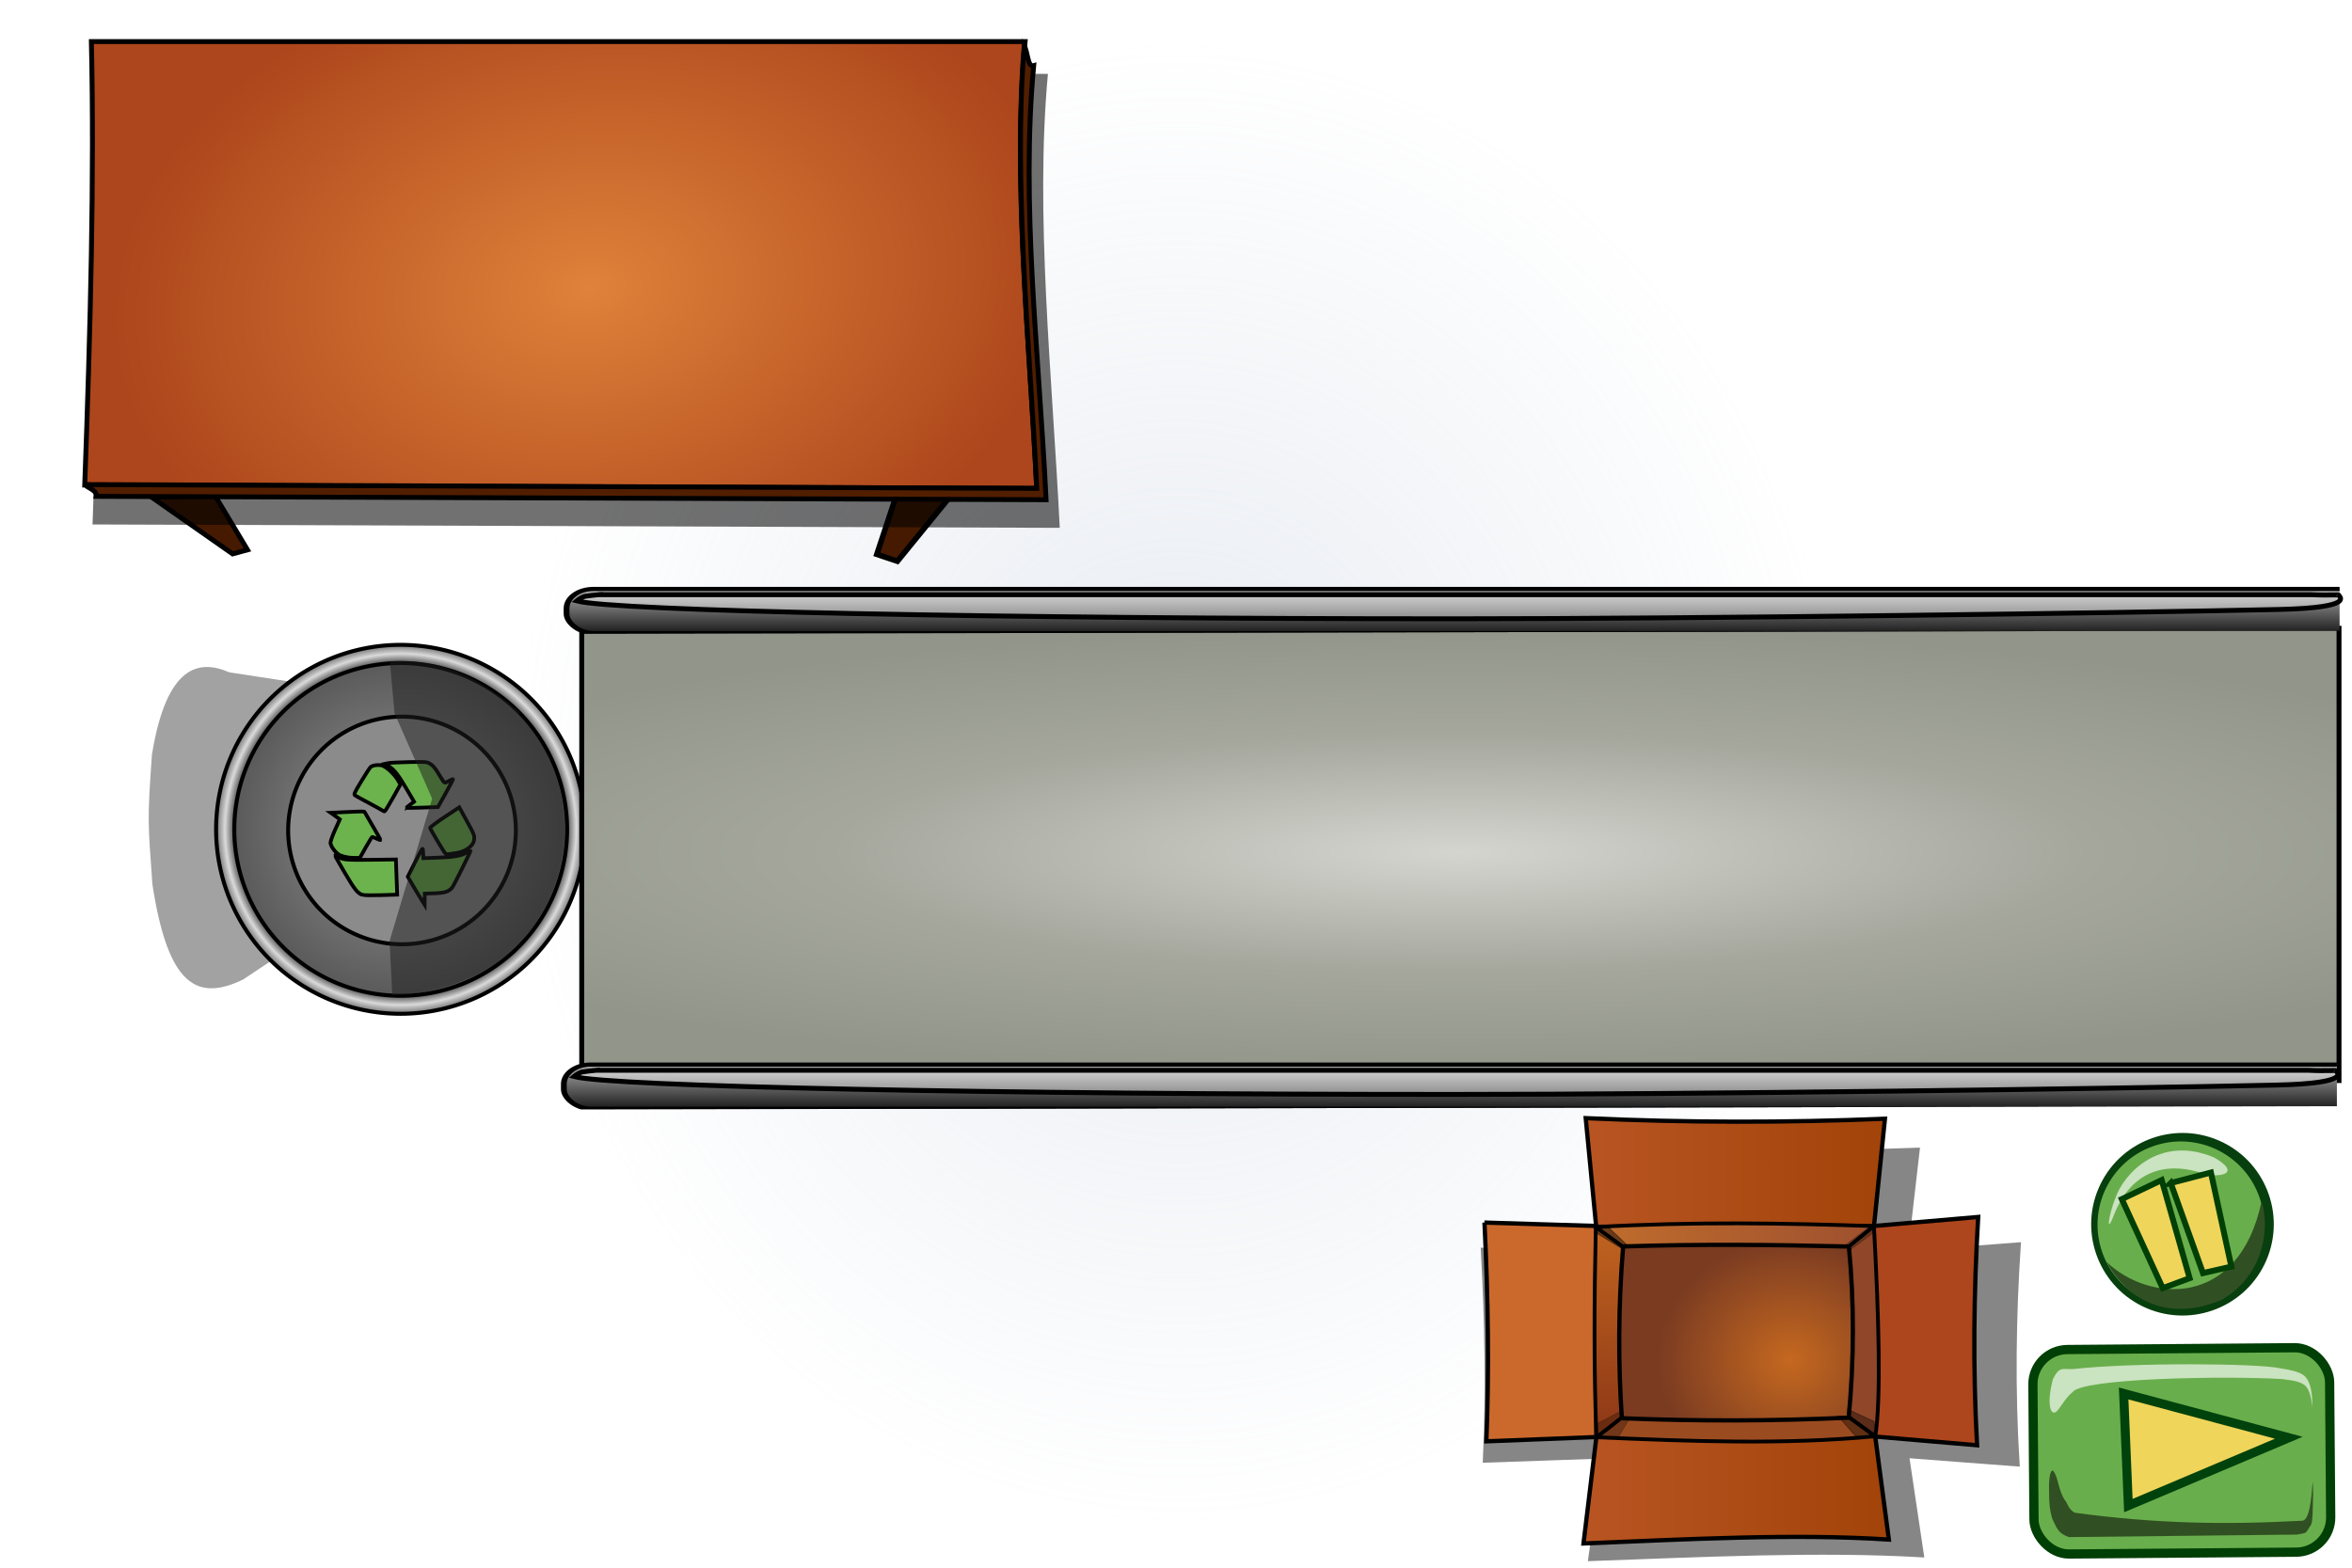 <?xml version="1.0" encoding="UTF-8" standalone="no"?>
<!-- Created with Inkscape (http://www.inkscape.org/) -->

<svg
   xmlns:dc="http://purl.org/dc/elements/1.1/"
   xmlns:cc="http://creativecommons.org/ns#"
   xmlns:rdf="http://www.w3.org/1999/02/22-rdf-syntax-ns#"
   xmlns:svg="http://www.w3.org/2000/svg"
   xmlns="http://www.w3.org/2000/svg"
   xmlns:xlink="http://www.w3.org/1999/xlink"
   xmlns:sodipodi="http://sodipodi.sourceforge.net/DTD/sodipodi-0.dtd"
   xmlns:inkscape="http://www.inkscape.org/namespaces/inkscape"
   width="2048"
   height="1365.33"
   id="svg2"
   version="1.1"
   inkscape:version="0.48.3.1 r9886"
   sodipodi:docname="floorbase.svg">
  <sodipodi:namedview
     id="base"
     pagecolor="#ffffff"
     bordercolor="#666666"
     borderopacity="1.0"
     inkscape:pageopacity="0.0"
     inkscape:pageshadow="2"
     inkscape:zoom="0.1516235"
     inkscape:cx="1417.4092"
     inkscape:cy="322.27453"
     inkscape:document-units="px"
     inkscape:current-layer="layer1"
     showgrid="false"
     units="px"
     inkscape:snap-bbox="false"
     inkscape:snap-grids="false"
     inkscape:window-width="1440"
     inkscape:window-height="856"
     inkscape:window-x="12"
     inkscape:window-y="67"
     inkscape:window-maximized="0"
     showguides="true"
     inkscape:guide-bbox="true"
     inkscape:snap-global="false">
    <inkscape:grid
       type="xygrid"
       id="grid7262"
       empspacing="5"
       visible="true"
       enabled="true"
       snapvisiblegridlinesonly="true" />
  </sodipodi:namedview>
  <defs
     id="defs4">
    <linearGradient
       id="linearGradient7104">
      <stop
         style="stop-color:#df823a;stop-opacity:1;"
         offset="0"
         id="stop7106" />
      <stop
         style="stop-color:#ad461c;stop-opacity:1;"
         offset="1"
         id="stop7108" />
    </linearGradient>
    <linearGradient
       id="linearGradient5851">
      <stop
         id="stop5853"
         offset="0"
         style="stop-color:#d4d5cf;stop-opacity:1;" />
      <stop
         style="stop-color:#a5a79d;stop-opacity:1;"
         offset="0.526"
         id="stop5855" />
      <stop
         id="stop5857"
         offset="1"
         style="stop-color:#929589;stop-opacity:1;" />
    </linearGradient>
    <linearGradient
       id="linearGradient5100">
      <stop
         style="stop-color:#b9c5d7;stop-opacity:0.502;"
         offset="0"
         id="stop5102" />
      <stop
         id="stop5108"
         offset="0.5"
         style="stop-color:#b9c5d7;stop-opacity:0.251;" />
      <stop
         style="stop-color:#b9c4d7;stop-opacity:0;"
         offset="1"
         id="stop5104" />
    </linearGradient>
    <linearGradient
       inkscape:collect="always"
       id="linearGradient4292">
      <stop
         style="stop-color:#f9f9f9;stop-opacity:1;"
         offset="0"
         id="stop4294" />
      <stop
         style="stop-color:#f9f9f9;stop-opacity:0;"
         offset="1"
         id="stop4296" />
    </linearGradient>
    <linearGradient
       id="linearGradient3670">
      <stop
         style="stop-color:#1f1f1f;stop-opacity:1;"
         offset="0"
         id="stop3672" />
      <stop
         style="stop-color:#b1b1b1;stop-opacity:1;"
         offset="1"
         id="stop3674" />
    </linearGradient>
    <clipPath
       clipPathUnits="userSpaceOnUse"
       id="clipPath3742">
      <path
         style="fill:none;stroke:#000000;stroke-width:1px;stroke-linecap:butt;stroke-linejoin:miter;stroke-opacity:1"
         d="m 480.219,837.396 c 0,-1.227 0,15.026 0,15.026 l -358.785,0.92 c -6.003,-4.407 -8.884,-10.489 -0.307,-16.559 l 0,0.307 359.091,0.307 z"
         id="path3744"
         sodipodi:nodetypes="cccccc"
         inkscape:connector-curvature="0" />
    </clipPath>
    <linearGradient
       inkscape:collect="always"
       xlink:href="#linearGradient3670"
       id="linearGradient5331"
       gradientUnits="userSpaceOnUse"
       gradientTransform="matrix(1,0,0,0.615,3.045,341.668)"
       x1="296.445"
       y1="831.138"
       x2="296.445"
       y2="810.852" />
    <linearGradient
       inkscape:collect="always"
       xlink:href="#linearGradient4292"
       id="linearGradient5333"
       gradientUnits="userSpaceOnUse"
       gradientTransform="matrix(1,0,0,1.408,0,-344.272)"
       x1="300.288"
       y1="833.745"
       x2="300.288"
       y2="855.688" />
    <linearGradient
       inkscape:collect="always"
       xlink:href="#linearGradient3670"
       id="linearGradient5335"
       gradientUnits="userSpaceOnUse"
       gradientTransform="matrix(1,0,0,0.615,3.045,341.668)"
       x1="296.445"
       y1="831.138"
       x2="296.445"
       y2="810.852" />
    <filter
       id="filter5383"
       inkscape:label="Drop shadow"
       width="1.5"
       height="1.5"
       x="-0.25"
       y="-0.25"
       color-interpolation-filters="sRGB">
      <feGaussianBlur
         id="feGaussianBlur5385"
         in="SourceAlpha"
         stdDeviation="5"
         result="blur" />
      <feColorMatrix
         id="feColorMatrix5387"
         result="bluralpha"
         type="matrix"
         values="1 0 0 0 0 0 1 0 0 0 0 0 1 0 0 0 0 0 0.6 0 " />
      <feOffset
         id="feOffset5389"
         in="bluralpha"
         dx="-4"
         dy="4"
         result="offsetBlur" />
      <feMerge
         id="feMerge5391">
        <feMergeNode
           id="feMergeNode5393"
           in="offsetBlur" />
        <feMergeNode
           id="feMergeNode5395"
           in="SourceGraphic" />
      </feMerge>
    </filter>
    <linearGradient
       inkscape:collect="always"
       xlink:href="#linearGradient4292"
       id="linearGradient5839"
       gradientUnits="userSpaceOnUse"
       gradientTransform="matrix(1,0,0,1.408,1.313,-341.616)"
       x1="300.288"
       y1="833.745"
       x2="300.288"
       y2="855.688" />
    <radialGradient
       inkscape:collect="always"
       xlink:href="#linearGradient5851"
       id="radialGradient5847"
       gradientUnits="userSpaceOnUse"
       gradientTransform="matrix(1.361,-4.39209e-8,1.9352712e-8,0.257,-107.32,668.305)"
       cx="300.698"
       cy="899.123"
       fx="300.698"
       fy="899.123"
       r="179.302" />
    <filter
       color-interpolation-filters="sRGB"
       inkscape:collect="always"
       id="filter4939">
      <feGaussianBlur
         inkscape:collect="always"
         stdDeviation="1.805"
         id="feGaussianBlur4941" />
    </filter>
    <linearGradient
       id="linearGradient3608-6-7">
      <stop
         style="stop-color:#979797;stop-opacity:1;"
         offset="0"
         id="stop3610-1-4" />
      <stop
         id="stop3620-3-0"
         offset="0.905"
         style="stop-color:#5a5a5a;stop-opacity:1;" />
      <stop
         id="stop3618-7-3"
         offset="0.952"
         style="stop-color:#dadada;stop-opacity:1;" />
      <stop
         style="stop-color:#727272;stop-opacity:1;"
         offset="1"
         id="stop3612-71-1" />
    </linearGradient>
    <radialGradient
       inkscape:collect="always"
       xlink:href="#linearGradient3608-6-7"
       id="radialGradient6671"
       gradientUnits="userSpaceOnUse"
       cx="327.461"
       cy="259.181"
       fx="327.461"
       fy="259.181"
       r="48.449" />
    <radialGradient
       inkscape:collect="always"
       xlink:href="#linearGradient7104"
       id="radialGradient7110"
       cx="120.6"
       cy="795.541"
       fx="120.6"
       fy="795.541"
       r="97.634"
       gradientTransform="matrix(0.993,-0.122,0.085,0.694,-67.025,253.698)"
       gradientUnits="userSpaceOnUse" />
    <filter
       inkscape:collect="always"
       id="filter7258"
       x="-0.065"
       width="1.131"
       y="-0.139"
       height="1.278"
       color-interpolation-filters="sRGB">
      <feGaussianBlur
         inkscape:collect="always"
         stdDeviation="5.286"
         id="feGaussianBlur7260" />
    </filter>
    <filter
       color-interpolation-filters="sRGB"
       inkscape:collect="always"
       id="filter5588">
      <feGaussianBlur
         inkscape:collect="always"
         stdDeviation="0.784"
         id="feGaussianBlur5590" />
    </filter>
    <linearGradient
       inkscape:collect="always"
       xlink:href="#linearGradient4814-4"
       id="linearGradient5505"
       gradientUnits="userSpaceOnUse"
       x1="247.15"
       y1="515.755"
       x2="476.778"
       y2="515.755" />
    <linearGradient
       id="linearGradient4814-4">
      <stop
         style="stop-color:#ba5624;stop-opacity:1;"
         offset="0"
         id="stop4816-1" />
      <stop
         style="stop-color:#a04207;stop-opacity:1;"
         offset="1"
         id="stop4818-3" />
    </linearGradient>
    <linearGradient
       inkscape:collect="always"
       xlink:href="#linearGradient4814-4"
       id="linearGradient5507"
       gradientUnits="userSpaceOnUse"
       x1="248.884"
       y1="312.829"
       x2="473.973"
       y2="312.829" />
    <linearGradient
       inkscape:collect="always"
       xlink:href="#linearGradient4848-1"
       id="linearGradient5509"
       gradientUnits="userSpaceOnUse"
       gradientTransform="translate(19.45,41.188)"
       x1="290.308"
       y1="335.02"
       x2="280.834"
       y2="474.411" />
    <linearGradient
       id="linearGradient4848-1">
      <stop
         id="stop4850-4"
         offset="0"
         style="stop-color:#c56820;stop-opacity:1;" />
      <stop
         id="stop4852-9"
         offset="1"
         style="stop-color:#903a17;stop-opacity:1;" />
    </linearGradient>
    <linearGradient
       inkscape:collect="always"
       xlink:href="#linearGradient4842-1"
       id="linearGradient5511"
       gradientUnits="userSpaceOnUse"
       gradientTransform="translate(19.45,41.188)"
       x1="257.145"
       y1="353.587"
       x2="465.606"
       y2="353.587" />
    <linearGradient
       id="linearGradient4842-1">
      <stop
         id="stop4844-1"
         offset="0"
         style="stop-color:#c36f2d;stop-opacity:1;" />
      <stop
         id="stop4846-1"
         offset="1"
         style="stop-color:#9b4e2e;stop-opacity:1;" />
    </linearGradient>
    <radialGradient
       inkscape:collect="always"
       xlink:href="#linearGradient4836-0"
       id="radialGradient5513"
       gradientUnits="userSpaceOnUse"
       gradientTransform="matrix(-0.016,-1.06,1.169,-0.018,-95.458,846.149)"
       cx="362.033"
       cy="413.118"
       fx="362.033"
       fy="413.118"
       r="72.878" />
    <linearGradient
       id="linearGradient4836-0">
      <stop
         id="stop4838-2"
         offset="0"
         style="stop-color:#c56820;stop-opacity:1;" />
      <stop
         id="stop4840-1"
         offset="1"
         style="stop-color:#7a3b21;stop-opacity:1;" />
    </linearGradient>
    <radialGradient
       inkscape:collect="always"
       xlink:href="#linearGradient5100"
       id="radialGradient6672"
       gradientUnits="userSpaceOnUse"
       gradientTransform="matrix(0.563,-0.002,0.003,0.63,173.474,392.639)"
       cx="114.634"
       cy="793.155"
       fx="114.634"
       fy="793.155"
       r="240.235" />
    <clipPath
       clipPathUnits="userSpaceOnUse"
       id="clipPath6685">
      <rect
         style="opacity:0.682;fill:url(#radialGradient6689);fill-opacity:1;stroke:none"
         id="rect6687"
         width="480"
         height="320"
         x="0"
         y="732.36" />
    </clipPath>
    <radialGradient
       inkscape:collect="always"
       xlink:href="#linearGradient5100"
       id="radialGradient6689"
       gradientUnits="userSpaceOnUse"
       gradientTransform="matrix(1.418,-8.2681406e-8,7.6181213e-8,1.299,77.453,-138.117)"
       cx="114.634"
       cy="793.155"
       fx="114.634"
       fy="793.155"
       r="240.235" />
    <clipPath
       clipPathUnits="userSpaceOnUse"
       id="clipPath6691">
      <rect
         style="opacity:0.682;fill:url(#radialGradient6695);fill-opacity:1;stroke:none"
         id="rect6693"
         width="480"
         height="320"
         x="-5.285"
         y="732.378" />
    </clipPath>
    <radialGradient
       inkscape:collect="always"
       xlink:href="#linearGradient5100"
       id="radialGradient6695"
       gradientUnits="userSpaceOnUse"
       gradientTransform="matrix(1.418,-8.2681406e-8,7.6181213e-8,1.299,72.168,-138.099)"
       cx="114.634"
       cy="793.155"
       fx="114.634"
       fy="793.155"
       r="240.235" />
    <clipPath
       clipPathUnits="userSpaceOnUse"
       id="clipPath6697">
      <rect
         style="opacity:0.682;fill:url(#radialGradient6701);fill-opacity:1;stroke:none"
         id="rect6699"
         width="675.355"
         height="450.237"
         x="-406.393"
         y="775.149" />
    </clipPath>
    <radialGradient
       inkscape:collect="always"
       xlink:href="#linearGradient5100"
       id="radialGradient6701"
       gradientUnits="userSpaceOnUse"
       gradientTransform="matrix(1.995,-1.1633186e-7,1.0718615e-7,1.828,-297.417,-449.603)"
       cx="114.634"
       cy="793.155"
       fx="114.634"
       fy="793.155"
       r="240.235" />
    <clipPath
       clipPathUnits="userSpaceOnUse"
       id="clipPath6703">
      <rect
         style="opacity:0.682;fill:url(#radialGradient6707);fill-opacity:1;stroke:none"
         id="rect6705"
         width="480"
         height="320"
         x="0"
         y="729.445" />
    </clipPath>
    <radialGradient
       inkscape:collect="always"
       xlink:href="#linearGradient5100"
       id="radialGradient6707"
       gradientUnits="userSpaceOnUse"
       gradientTransform="matrix(1.418,-8.2681406e-8,7.6181213e-8,1.299,77.453,-141.032)"
       cx="114.634"
       cy="793.155"
       fx="114.634"
       fy="793.155"
       r="240.235" />
    <clipPath
       clipPathUnits="userSpaceOnUse"
       id="clipPath6709">
      <rect
         style="opacity:0.682;fill:url(#radialGradient6713);fill-opacity:1;stroke:none"
         id="rect6711"
         width="480"
         height="320"
         x="3.771"
         y="725.328" />
    </clipPath>
    <radialGradient
       inkscape:collect="always"
       xlink:href="#linearGradient5100"
       id="radialGradient6713"
       gradientUnits="userSpaceOnUse"
       gradientTransform="matrix(1.418,-8.2681406e-8,7.6181213e-8,1.299,81.225,-145.149)"
       cx="114.634"
       cy="793.155"
       fx="114.634"
       fy="793.155"
       r="240.235" />
    <clipPath
       clipPathUnits="userSpaceOnUse"
       id="clipPath6715">
      <rect
         style="opacity:0.682;fill:url(#radialGradient6719);fill-opacity:1;stroke:none"
         id="rect6717"
         width="480"
         height="320"
         x="51.113"
         y="717.52" />
    </clipPath>
    <radialGradient
       inkscape:collect="always"
       xlink:href="#linearGradient5100"
       id="radialGradient6719"
       gradientUnits="userSpaceOnUse"
       gradientTransform="matrix(1.418,-8.2681406e-8,7.6181213e-8,1.299,128.567,-152.957)"
       cx="114.634"
       cy="793.155"
       fx="114.634"
       fy="793.155"
       r="240.235" />
    <clipPath
       clipPathUnits="userSpaceOnUse"
       id="clipPath6721">
      <rect
         style="opacity:0.682;fill:url(#radialGradient6725);fill-opacity:1;stroke:none"
         id="rect6723"
         width="480"
         height="320"
         x="-1.313"
         y="729.703" />
    </clipPath>
    <radialGradient
       inkscape:collect="always"
       xlink:href="#linearGradient5100"
       id="radialGradient6725"
       gradientUnits="userSpaceOnUse"
       gradientTransform="matrix(1.418,-8.2681406e-8,7.6181213e-8,1.299,76.14,-140.774)"
       cx="114.634"
       cy="793.155"
       fx="114.634"
       fy="793.155"
       r="240.235" />
    <clipPath
       clipPathUnits="userSpaceOnUse"
       id="clipPath6727">
      <rect
         style="opacity:0.682;fill:url(#radialGradient6731);fill-opacity:1;stroke:none"
         id="rect6729"
         width="480"
         height="320"
         x="-0.759"
         y="632.626" />
    </clipPath>
    <radialGradient
       inkscape:collect="always"
       xlink:href="#linearGradient5100"
       id="radialGradient6731"
       gradientUnits="userSpaceOnUse"
       gradientTransform="matrix(1.418,-8.2681406e-8,7.6181213e-8,1.299,76.694,-237.851)"
       cx="114.634"
       cy="793.155"
       fx="114.634"
       fy="793.155"
       r="240.235" />
    <clipPath
       clipPathUnits="userSpaceOnUse"
       id="clipPath6733">
      <rect
         style="opacity:0.682;fill:url(#radialGradient6737);fill-opacity:1;stroke:none"
         id="rect6735"
         width="480"
         height="320"
         x="0"
         y="732.36" />
    </clipPath>
    <radialGradient
       inkscape:collect="always"
       xlink:href="#linearGradient5100"
       id="radialGradient6737"
       gradientUnits="userSpaceOnUse"
       gradientTransform="matrix(1.418,-8.2681406e-8,7.6181213e-8,1.299,77.453,-138.117)"
       cx="114.634"
       cy="793.155"
       fx="114.634"
       fy="793.155"
       r="240.235" />
    <radialGradient
       inkscape:collect="always"
       xlink:href="#linearGradient3608-6-7"
       id="radialGradient3156"
       gradientUnits="userSpaceOnUse"
       cx="327.461"
       cy="259.181"
       fx="327.461"
       fy="259.181"
       r="48.449" />
    <radialGradient
       inkscape:collect="always"
       xlink:href="#linearGradient4836-0"
       id="radialGradient3203"
       gradientUnits="userSpaceOnUse"
       gradientTransform="matrix(-0.016,-1.06,1.169,-0.018,-95.458,846.149)"
       cx="343.749"
       cy="442.219"
       fx="343.749"
       fy="442.219"
       r="72.878" />
  </defs>
  <g
     inkscape:label="Layer 1"
     inkscape:groupmode="layer"
     id="layer1"
     transform="translate(0,312.97)">
    <rect
       y="732.36"
       x="0"
       height="320"
       width="480"
       id="rect5339-0"
       style="opacity:0.682;fill:url(#radialGradient6672);fill-opacity:1;stroke:none"
       clip-path="url(#clipPath6733)"
       transform="matrix(4.267,0,0,4.267,0,-3437.708)" />
    <g
       style="stroke:#000000;stroke-width:1;stroke-miterlimit:4;stroke-opacity:1;stroke-dasharray:none;filter:url(#filter5383)"
       id="g4310"
       transform="matrix(4.267,0,0,4.267,3.24,-3012.179)"
       clip-path="url(#clipPath6727)" />
    <g
       style="stroke:#000000;stroke-width:1;stroke-miterlimit:4;stroke-opacity:1;stroke-dasharray:none;filter:url(#filter5383)"
       id="g4306"
       transform="matrix(4.267,0,0,4.267,5.602,-3426.374)"
       clip-path="url(#clipPath6721)" />
    <path
       inkscape:connector-curvature="0"
       style="opacity:0.605;fill:#000000;fill-opacity:1;stroke:none;filter:url(#filter4939)"
       d="m 244.622,114.872 37.076,3.627 c 14.913,3.515 18.871,12.275 2.821,37.882 -11.034,14.719 -10.844,14.902 -24.986,29.016 -20.579,17.131 -29.306,12.569 -33.852,4.03 l -22.971,-24.583 41.912,-49.972 z"
       id="path4901"
       transform="matrix(-2.215,1.833,-1.92,-2.325,1063.166,299.288)"
       sodipodi:nodetypes="ccccccc" />
    <path
       sodipodi:type="arc"
       style="fill:url(#radialGradient3156);fill-opacity:1;stroke:#000000;stroke-width:1.042;stroke-miterlimit:4;stroke-opacity:1;stroke-dasharray:none"
       id="path2816-2"
       sodipodi:cx="327.46057"
       sodipodi:cy="259.18097"
       sodipodi:rx="48.449047"
       sodipodi:ry="48.449047"
       d="m 375.91,259.181 a 48.449,48.449 0 1 1 -96.898,0 48.449,48.449 0 1 1 96.898,0 z"
       transform="matrix(3.316,0,0,3.316,-737.055,-450.141)" />
    <path
       sodipodi:type="arc"
       style="fill:#1f1f1f;fill-opacity:0;stroke:#000000;stroke-width:1.056;stroke-miterlimit:4;stroke-opacity:1;stroke-dasharray:none"
       id="path4518-2"
       sodipodi:cx="237.75471"
       sodipodi:cy="80.724869"
       sodipodi:rx="44.282055"
       sodipodi:ry="44.282055"
       d="m 282.037,80.725 a 44.282,44.282 0 1 1 -88.564,0 44.282,44.282 0 1 1 88.564,0 z"
       transform="matrix(3.272,0,0,3.272,-429.023,145.243)" />
    <path
       sodipodi:type="arc"
       style="fill:#8b8b8b;fill-opacity:1;stroke:#000000;stroke-width:1.042;stroke-miterlimit:4;stroke-opacity:1;stroke-dasharray:none"
       id="path2822-1"
       sodipodi:cx="249.80466"
       sodipodi:cy="166.40622"
       sodipodi:rx="29.894093"
       sodipodi:ry="29.894093"
       d="m 279.699,166.406 a 29.894,29.894 0 1 1 -59.788,0 29.894,29.894 0 1 1 59.788,0 z"
       transform="matrix(3.316,0,0,3.316,-478.306,-141.511)" />
    <path
       style="fill:#6cb34e;fill-opacity:1;stroke:#000000;stroke-width:3.231;stroke-opacity:1"
       d="m 367.6,471.597 c -2.785,-4.424 -7.949,-13.058 -10.484,-17.531 l -2.003,-3.535 5.475,-10.896 c 3.011,-5.993 5.975,-11.61 6.588,-12.483 1.036,-1.477 1.126,-1.279 1.298,2.852 l 0.185,4.439 12.6,-0.456 c 14.299,-0.518 20.248,-1.578 25.035,-4.458 1.832,-1.103 3.41,-1.915 3.505,-1.806 0.335,0.382 -14.762,30.785 -16.047,32.314 -2.967,3.529 -6.467,4.662 -15.412,4.986 l -8.488,0.308 -0.055,4.835 -0.055,4.835 -2.142,-3.402 z m -51.521,-5.149 c -4.526,-1.171 -6.784,-3.912 -15.729,-19.095 -4.905,-8.326 -8.809,-15.267 -8.675,-15.425 0.134,-0.154 1.244,0.359 2.467,1.145 4.303,2.773 7.279,3.055 29.108,2.768 l 21.48,-0.285 0.555,15.32 0.555,15.32 -13.71,0.427 c -7.54,0.231 -14.763,0.154 -16.051,-0.177 z m -13.853,-32.752 c -1.874,-0.297 -4.688,-1.139 -6.254,-1.869 -3.45,-1.608 -8.103,-7.709 -8.214,-10.769 -0.043,-1.222 1.772,-6.32 4.036,-11.33 l 4.116,-9.109 -1.85,-1.399 c -1.018,-0.77 -2.804,-2.059 -3.97,-2.865 l -2.12,-1.466 12.351,-0.568 c 16.019,-0.739 16.913,-0.74 17.214,0 0.139,0.335 3.359,5.894 7.155,12.348 3.796,6.454 6.798,11.851 6.671,11.991 -0.127,0.139 -1.667,-0.413 -3.422,-1.229 -1.755,-0.817 -3.465,-1.473 -3.801,-1.458 -0.335,0 -2.896,4.109 -5.69,9.098 l -5.08,9.072 -3.868,0.054 c -2.128,0.038 -5.402,-0.189 -7.276,-0.487 z m 85.859,-2.924 c -0.832,-0.49 -13.04,-20.884 -13.558,-22.649 -0.163,-0.555 5.198,-4.603 12.553,-9.48 l 12.837,-8.512 6.335,11.534 c 6.866,12.502 7.118,13.179 6.451,17.323 -0.805,5.01 -7.536,9.827 -15.332,10.973 -2.048,0.301 -4.791,0.715 -6.096,0.919 -1.305,0.208 -2.74,0.154 -3.189,-0.112 z m -55.344,-38.005 c -0.873,-0.613 -6.199,-3.566 -11.836,-6.564 -5.637,-2.998 -10.893,-5.887 -11.679,-6.42 -1.326,-0.9 -0.938,-1.784 5.408,-12.314 3.761,-6.239 7.39,-11.831 8.066,-12.425 1.796,-1.579 6.84,-2.234 10.047,-1.303 3.628,1.053 10.637,7.528 13.594,12.557 l 2.331,3.965 -6.516,11.591 c -3.584,6.375 -6.811,11.689 -7.172,11.809 -0.361,0.12 -1.37,-0.281 -2.243,-0.895 z m 21.184,-2.213 c -0.008,-0.194 1.485,-1.461 3.315,-2.821 l 3.328,-2.472 -6.731,-11.436 c -7.103,-12.068 -10.324,-16.168 -15.345,-19.535 l -3.074,-2.061 2.599,-0.586 c 1.429,-0.32 9.555,-0.723 18.058,-0.892 15.362,-0.304 15.48,-0.294 18.726,1.69 2.502,1.53 4.256,3.684 7.493,9.201 2.325,3.962 4.558,7.191 4.963,7.177 0.405,0 2.12,-0.797 3.811,-1.739 1.691,-0.941 3.213,-1.584 3.381,-1.428 0.168,0.155 -2.71,5.677 -6.396,12.269 l -6.702,11.984 -13.707,0.499 c -7.539,0.275 -13.713,0.342 -13.719,0.148 z"
       id="path4839-3"
       inkscape:connector-curvature="0" />
    <path
       sodipodi:nodetypes="cccccccccccc"
       id="path2818-0"
       d="m 449.809,511.236 c 55.359,-56.17 55.827,-145.833 1.954,-202.611 l 0.849,-1.147 c -6.405,-5.727 -12.672,-10.708 -18.741,-15.069 -0.2,-0.165 -0.611,-0.492 -0.79,-0.637 l -0.071,0.072 c -36.473,-25.914 -63.598,-29.61 -93.564,-29.05 l 4.096,45.45 32.751,74.38 -37.095,124.064 2.411,46.884 c 37.127,-0.413 80.079,-13.8 108.201,-42.334 z"
       style="fill:#1f1f1f;fill-opacity:0.52;stroke:none"
       inkscape:connector-curvature="0" />
    <g
       transform="matrix(4.627,0,0,4.111,1131.542,-2832.001)"
       id="g4854-0"
       style="opacity:0.473;fill:#000000;fill-opacity:1;filter:url(#filter5588)">
      <path
         inkscape:connector-curvature="0"
         transform="matrix(0.319,0,0,0.319,-35.741,754.393)"
         d="m 225.547,385.457 c -0.355,2.297 -0.497,4.619 -0.595,6.94 -0.18,1.819 0.119,3.613 0.317,5.415 0.212,1.852 0.266,3.716 0.304,5.578 -0.094,1.615 0.217,3.193 0.423,4.785 0.222,1.869 0.258,3.754 0.289,5.634 0.023,1.704 0.036,3.409 0.025,5.113 -0.012,2.146 -0.029,4.293 -0.027,6.439 -0.004,1.649 0.03,3.297 0.043,4.946 0.01,1.039 0.004,2.078 -7.3e-4,3.117 -0.011,1.269 -0.004,2.538 -7.6e-4,3.808 0.013,0.935 0.012,1.869 0.006,2.804 0.065,1.324 -0.071,2.619 -0.297,3.92 -0.243,1.225 -0.341,2.467 -0.402,3.713 -0.059,1.877 -0.052,3.754 -0.058,5.632 0.006,1.963 0.013,3.927 0.008,5.89 0.003,2.267 -0.019,4.534 -0.015,6.801 -0.003,2.37 -0.002,4.74 0.011,7.11 0.016,1.824 0.017,3.649 0.008,5.473 0.162,2.077 0.425,4.145 0.562,6.224 0.155,1.787 0.063,3.588 0.225,5.373 0.394,1.784 0.256,3.591 0.144,5.395 -0.128,1.957 -0.171,3.917 -0.193,5.878 -0.015,1.558 -0.005,3.115 -0.015,4.673 -0.004,1.609 0.002,3.218 0.005,4.827 0.079,1.636 -0.063,3.25 -0.294,4.867 -0.194,1.704 -0.389,3.398 -0.684,5.088 -0.291,1.567 -0.383,3.157 -0.431,4.747 -0.128,1.541 -0.427,3.058 -0.578,4.597 -0.07,0.714 -0.104,1.431 -0.11,2.148 0.007,0.034 -0.028,0.065 -0.041,0.097 0,0 -9.454,5.039 -9.454,5.039 l 0,0 c -0.049,-0.101 -0.054,-0.193 -0.043,-0.307 0.033,-0.753 0.092,-1.504 0.146,-2.256 0.161,-1.521 0.37,-3.033 0.64,-4.539 0.037,-1.633 0.071,-3.272 0.36,-4.886 0.295,-1.684 0.585,-3.352 0.698,-5.061 0.235,-1.573 0.468,-3.127 0.353,-4.725 0.002,-1.61 0.007,-3.22 0.001,-4.83 -0.011,-1.564 -0.002,-3.128 0.018,-4.691 0.034,-1.977 0.081,-3.954 0.19,-5.928 0.094,-1.744 0.324,-3.497 -0.091,-5.218 -0.243,-1.8 -0.058,-3.629 -0.211,-5.44 -0.127,-2.1 -0.346,-4.189 -0.608,-6.276 -0.009,-1.827 -0.008,-3.654 0.008,-5.481 0.013,-2.374 0.014,-4.747 0.011,-7.121 0.004,-2.262 -0.018,-4.523 -0.016,-6.785 -0.008,-1.965 -0.003,-3.929 -4e-4,-5.894 -0.008,-1.879 -0.015,-3.759 -0.002,-5.638 0.017,-1.287 0.065,-2.58 0.332,-3.844 0.214,-1.249 0.48,-2.466 0.35,-3.744 -0.006,-0.937 -0.008,-1.873 0.006,-2.81 0.004,-1.269 0.01,-2.538 -7.9e-4,-3.807 -0.005,-1.039 -0.01,-2.077 -7.7e-4,-3.116 0.013,-1.663 0.047,-3.326 0.043,-4.99 0.003,-2.139 -0.013,-4.277 -0.02,-6.416 -0.007,-1.703 0.013,-3.405 -4.5e-4,-5.108 -0.022,-1.841 -0.05,-3.685 -0.253,-5.517 -0.209,-1.629 -0.582,-3.241 -0.467,-4.895 -0.022,-1.833 -0.067,-3.669 -0.251,-5.494 -0.206,-1.854 -0.581,-3.696 -0.373,-5.57 0.113,-2.333 0.27,-4.663 0.502,-6.987 0,0 9.508,-4.697 9.508,-4.697 z"
         id="path3077-5"
         style="opacity:0;fill:#000000;fill-opacity:1;stroke:#000000;stroke-width:0.535;stroke-miterlimit:4;stroke-opacity:1;stroke-dasharray:none" />
      <path
         inkscape:connector-curvature="0"
         transform="matrix(0.319,0,0,0.319,-29.544,767.516)"
         id="path3085-9"
         d="m 200.953,344.875 c 2.334,47.952 3.023,94.807 1.193,139.983 l 70.408,-2.758 -0.18,-135.049 -71.421,-2.176 z"
         style="fill:#000000;fill-opacity:1;stroke:#000000;stroke-width:2.731;stroke-linecap:butt;stroke-linejoin:miter;stroke-miterlimit:4;stroke-opacity:1;stroke-dasharray:none"
         sodipodi:nodetypes="ccccc" />
      <path
         inkscape:connector-curvature="0"
         transform="matrix(0.319,0,0,0.319,-29.544,767.516)"
         id="path3087-4"
         d="m 272.59,481.794 -8.298,68.418 c 67.013,-2.732 135.002,-6.439 195.344,-2.5 l -8.796,-66.416 -178.25,0.497 z"
         style="fill:#000000;fill-opacity:1;stroke:#000000;stroke-width:2.731;stroke-linecap:butt;stroke-linejoin:miter;stroke-miterlimit:4;stroke-opacity:1;stroke-dasharray:none"
         sodipodi:nodetypes="ccccc" />
      <path
         inkscape:connector-curvature="0"
         transform="matrix(0.319,0,0,0.319,-29.544,767.516)"
         sodipodi:nodetypes="ccccc"
         id="path3089-6"
         d="m 450.013,347.074 66.769,-5.779 c -2.824,48.041 -3.442,96.635 -0.714,146.064 l -65.463,-5.584 -0.592,-134.701 z"
         style="fill:#000000;fill-opacity:1;stroke:#000000;stroke-width:2.731;stroke-linecap:butt;stroke-linejoin:miter;stroke-miterlimit:4;stroke-opacity:1;stroke-dasharray:none" />
      <path
         inkscape:connector-curvature="0"
         transform="matrix(0.319,0,0,0.319,-29.544,767.516)"
         sodipodi:nodetypes="ccccc"
         id="path3091-9"
         d="m 272.417,347.582 -6.703,-69.506 c 64.514,2.937 128.304,2.977 191.429,0.357 l -7.03,68.797 -177.695,0.351 z"
         style="fill:#000000;fill-opacity:1;stroke:#000000;stroke-width:2.731;stroke-linecap:butt;stroke-linejoin:miter;stroke-miterlimit:4;stroke-opacity:1;stroke-dasharray:none" />
      <path
         inkscape:connector-curvature="0"
         transform="matrix(0.319,0,0,0.319,-35.741,754.393)"
         sodipodi:nodetypes="ccccc"
         id="path3903-2"
         d="m 291.605,388.656 c -1.011,46.114 -1.327,91.534 0.425,134.886 l 16.601,-12.895 c 3.165,-35.727 3.014,-72.283 0.627,-109.399 l -17.653,-12.592 z"
         style="fill:#000000;fill-opacity:1;stroke:#000000;stroke-width:2.417;stroke-linecap:butt;stroke-linejoin:miter;stroke-miterlimit:4;stroke-opacity:1;stroke-dasharray:none" />
      <path
         inkscape:connector-curvature="0"
         transform="matrix(0.319,0,0,0.319,-35.741,754.393)"
         sodipodi:nodetypes="ccccc"
         id="path3905-2"
         d="m 454.015,401.248 15.594,-12.946 c -57.195,-1.943 -115.31,-2.967 -178.004,0.588 l 17.068,12.357 145.342,10e-6 z"
         style="fill:#000000;fill-opacity:1;stroke:#000000;stroke-width:2.417;stroke-linecap:butt;stroke-linejoin:miter;stroke-miterlimit:4;stroke-opacity:1;stroke-dasharray:none" />
      <path
         inkscape:connector-curvature="0"
         transform="matrix(0.319,0,0,0.319,-35.741,754.393)"
         sodipodi:nodetypes="ccccc"
         id="path3907-4"
         d="m 470.417,522.761 -17.139,-12.286 0.229,-109.227 16.004,-12.946 c 3.257,60.185 4.564,110.233 0.906,134.459 z"
         style="fill:#000000;fill-opacity:1;stroke:#000000;stroke-width:2.417;stroke-miterlimit:4;stroke-opacity:1;stroke-dasharray:none" />
      <path
         inkscape:connector-curvature="0"
         sodipodi:nodetypes="ccccc"
         transform="matrix(0.319,0,0,0.319,-35.741,754.393)"
         id="path3909-7"
         d="m 291.605,523.35 c 1.177,0 17.065,-12.946 17.065,-12.946 l 144.168,-0.294 17.359,12.652 c -57.762,5.503 -118.105,3.261 -178.592,0.588 z"
         style="fill:#000000;fill-opacity:1;stroke:#000000;stroke-width:2.417;stroke-linecap:butt;stroke-linejoin:miter;stroke-miterlimit:4;stroke-opacity:1;stroke-dasharray:none" />
      <path
         inkscape:connector-curvature="0"
         transform="matrix(0.319,0,0,0.319,-35.741,754.393)"
         sodipodi:nodetypes="ccccc"
         id="path3911-7"
         d="m 309.088,401.293 c -3.193,38.829 -3.184,75.257 -0.823,109.92 48.37,1.999 96.739,1.815 145.109,-0.353 3.479,-37.19 3.586,-73.707 0.118,-109.508 -47.024,-1.131 -94.624,-1.685 -144.403,-0.059 z"
         style="fill:#000000;fill-opacity:1;stroke:#000000;stroke-width:2.731;stroke-miterlimit:4;stroke-opacity:1;stroke-dasharray:none" />
      <path
         inkscape:connector-curvature="0"
         transform="matrix(0.319,0,0,0.319,-35.741,754.393)"
         id="path3913-5"
         d="m 295.346,510.321 c 0,-0.327 -0.196,-0.588 -0.441,-0.588 -0.243,0 -0.441,-0.199 -0.441,-0.441 0,-0.243 0.199,-0.441 0.441,-0.441 0.308,0 0.441,-0.311 0.441,-1.03 0,-0.719 0.133,-1.03 0.441,-1.03 0.243,0 0.441,-0.211 0.441,-0.469 0,-0.258 0.265,-0.538 0.588,-0.623 0.511,-0.134 0.588,-0.401 0.588,-2.032 0,-1.473 0.095,-1.878 0.441,-1.878 0.243,0 0.441,0.199 0.441,0.441 0,0.243 0.199,0.441 0.441,0.441 0.243,0 0.441,-0.199 0.441,-0.441 0,-0.308 0.311,-0.441 1.03,-0.441 l 1.03,0 0,-1.471 c 0,-1.275 0.079,-1.471 0.588,-1.471 0.476,0 0.588,-0.196 0.588,-1.03 0,-0.719 0.133,-1.03 0.441,-1.03 0.245,0 0.441,-0.262 0.441,-0.588 0,-0.476 0.196,-0.588 1.03,-0.588 0.948,0 1.03,-0.07 1.03,-0.883 0,-0.588 0.147,-0.883 0.441,-0.883 0.335,0 0.441,-0.363 0.441,-1.499 0,-1.251 0.097,-1.524 0.588,-1.653 0.417,-0.109 0.588,-0.401 0.588,-1.002 0,-0.467 0.132,-0.848 0.294,-0.848 0.177,0 0.294,1.177 0.294,2.942 0,1.765 -0.118,2.942 -0.294,2.942 -0.177,0 -0.294,1.177 -0.294,2.942 0,2.314 -0.087,2.942 -0.409,2.942 -0.234,0 -0.491,0.44 -0.602,1.03 -0.116,0.616 -0.365,1.03 -0.621,1.03 -0.235,0 -0.428,0.265 -0.428,0.588 0,0.327 -0.196,0.588 -0.441,0.588 -0.243,0 -0.441,-0.211 -0.441,-0.469 0,-0.258 -0.265,-0.538 -0.588,-0.623 -0.324,-0.085 -0.588,-0.337 -0.588,-0.561 0,-0.224 -0.199,-0.407 -0.441,-0.407 -0.308,0 -0.441,0.311 -0.441,1.03 0,0.719 -0.133,1.03 -0.441,1.03 -0.243,0 -0.441,0.199 -0.441,0.441 0,0.245 -0.262,0.441 -0.588,0.441 -0.327,0 -0.588,0.196 -0.588,0.441 0,0.243 -0.199,0.441 -0.441,0.441 -0.245,0 -0.441,0.262 -0.441,0.588 0,0.327 0.196,0.588 0.441,0.588 0.243,0 0.441,0.199 0.441,0.441 0,0.308 -0.311,0.441 -1.03,0.441 -0.981,0 -1.03,0.049 -1.03,1.03 0,0.719 -0.133,1.03 -0.441,1.03 -0.243,0 -0.441,-0.199 -0.441,-0.441 0,-0.908 -0.859,-0.427 -1.049,0.588 -0.206,1.098 -1.01,1.449 -1.01,0.441 z"
         style="opacity:0;fill:#000000;fill-opacity:1;stroke:#000000;stroke-width:0.535;stroke-miterlimit:4;stroke-opacity:1;stroke-dasharray:none" />
      <path
         inkscape:connector-curvature="0"
         transform="matrix(0.319,0,0,0.319,-35.741,754.393)"
         id="path3915-4"
         d="m 294.224,490.829 c 0.086,-0.886 0.022,-0.963 -0.864,-1.048 -0.954,-0.092 -1.418,-0.938 -0.515,-0.938 0.37,0 0.441,-0.635 0.441,-3.95 0,-3.5 0.058,-3.962 0.505,-4.048 0.44,-0.085 0.494,-0.43 0.416,-2.67 -0.084,-2.439 -0.057,-2.572 0.525,-2.572 0.485,0 0.613,-0.184 0.613,-0.883 0,-0.588 0.147,-0.883 0.441,-0.883 0.243,0 0.441,-0.199 0.441,-0.441 0,-0.243 -0.199,-0.441 -0.441,-0.441 -0.339,0 -0.441,-0.376 -0.441,-1.618 0,-1.242 0.103,-1.618 0.441,-1.618 0.243,0 0.441,-0.199 0.441,-0.441 0,-0.243 -0.199,-0.441 -0.441,-0.441 -0.358,0 -0.441,-0.474 -0.441,-2.501 0,-2.305 0.046,-2.501 0.588,-2.501 0.342,0 0.588,-0.196 0.588,-0.469 0,-0.258 -0.265,-0.538 -0.588,-0.623 -0.511,-0.134 -0.588,-0.401 -0.588,-2.032 0,-1.473 0.095,-1.878 0.441,-1.878 0.308,0 0.441,-0.311 0.441,-1.03 0,-0.981 0.049,-1.03 1.03,-1.03 0.841,0 1.03,-0.11 1.03,-0.602 0,-0.529 -0.125,-0.578 -1.033,-0.408 -0.854,0.16 -1.003,0.116 -0.86,-0.257 0.119,-0.31 -0.041,-0.492 -0.511,-0.582 -0.376,-0.072 0.011,-0.148 0.86,-0.171 1.159,-0.03 1.545,-0.15 1.545,-0.481 0,-0.308 0.311,-0.441 1.03,-0.441 0.719,0 1.03,0.133 1.03,0.441 0,0.243 0.18,0.441 0.401,0.441 0.282,0 0.447,0.573 0.556,1.931 0.201,2.506 0.051,2.996 -0.987,3.224 -1.109,0.244 -1.1,0.729 0.013,0.729 1.151,0 1.285,0.304 1.045,2.369 -0.196,1.688 -0.233,1.75 -1.057,1.75 -0.658,0 -0.854,0.135 -0.854,0.588 0,0.327 0.196,0.588 0.441,0.588 0.243,0 0.441,0.199 0.441,0.441 0,0.245 -0.262,0.441 -0.588,0.441 -0.51,0 -0.588,0.196 -0.588,1.471 0,1.112 -0.108,1.471 -0.441,1.471 -0.245,0 -0.441,0.262 -0.441,0.588 0,0.327 0.196,0.588 0.441,0.588 0.333,0 0.441,0.36 0.441,1.471 0,1.438 -0.02,1.471 -0.883,1.471 -0.703,0 -0.883,0.127 -0.883,0.623 0,0.492 0.132,0.588 0.632,0.457 0.781,-0.204 2.31,0.079 2.31,0.428 0,0.142 -0.211,0.257 -0.469,0.257 -0.258,0 -0.538,0.265 -0.623,0.588 -0.109,0.417 -0.401,0.588 -1.002,0.588 -0.652,0 -0.848,0.136 -0.848,0.588 0,0.458 0.196,0.588 0.883,0.588 0.485,0 0.884,0.099 0.887,0.221 0.002,0.121 0.079,0.499 0.17,0.839 0.149,0.557 0.01,0.637 -1.4,0.804 -0.861,0.102 -1.611,0.32 -1.666,0.485 -0.055,0.165 -0.287,0.3 -0.517,0.3 -0.229,0 -0.417,0.265 -0.417,0.588 0,0.476 0.196,0.588 1.03,0.588 0.719,0 1.03,0.133 1.03,0.441 0,0.245 -0.262,0.441 -0.588,0.441 -0.392,0 -0.588,0.196 -0.588,0.588 0,0.327 -0.196,0.588 -0.441,0.588 -0.243,0 -0.441,0.199 -0.441,0.441 0,0.243 -0.199,0.441 -0.441,0.441 -0.245,0 -0.441,0.262 -0.441,0.588 0,0.327 0.196,0.588 0.441,0.588 0.294,0 0.441,0.294 0.441,0.883 0,0.588 -0.147,0.883 -0.441,0.883 -0.308,0 -0.441,0.311 -0.441,1.03 0,0.719 0.133,1.03 0.441,1.03 0.243,0 0.441,-0.199 0.441,-0.441 0,-0.243 0.199,-0.441 0.441,-0.441 0.308,0 0.441,0.311 0.441,1.03 0,0.719 -0.133,1.03 -0.441,1.03 -0.243,0 -0.441,0.199 -0.441,0.441 0,0.25 -0.264,0.441 -0.607,0.441 -0.508,0 -0.592,-0.156 -0.515,-0.956 z m 4.947,-26.406 c 0,-0.327 -0.196,-0.588 -0.441,-0.588 -0.245,0 -0.441,0.262 -0.441,0.588 0,0.327 0.196,0.588 0.441,0.588 0.245,0 0.441,-0.262 0.441,-0.588 z m 2.06,-6.032 c 0,-0.243 -0.199,-0.441 -0.441,-0.441 -0.308,0 -0.441,-0.311 -0.441,-1.03 0,-0.834 -0.112,-1.03 -0.588,-1.03 -0.51,0 -0.588,0.196 -0.588,1.471 l 0,1.471 1.03,0 c 0.719,0 1.03,-0.133 1.03,-0.441 z m -0.883,-3.089 c 0,-0.162 -0.199,-0.294 -0.441,-0.294 -0.243,0 -0.441,0.132 -0.441,0.294 0,0.162 0.199,0.294 0.441,0.294 0.243,0 0.441,-0.132 0.441,-0.294 z"
         style="opacity:0;fill:#000000;fill-opacity:1;stroke:#000000;stroke-width:0.535;stroke-miterlimit:4;stroke-opacity:1;stroke-dasharray:none" />
      <path
         inkscape:connector-curvature="0"
         transform="matrix(0.319,0,0,0.319,-35.741,754.393)"
         id="path3917-8"
         d="m 292.404,489.284 c 0,-0.243 0.199,-0.441 0.441,-0.441 0.37,0 0.441,-0.635 0.441,-3.95 0,-3.5 0.058,-3.962 0.505,-4.048 0.44,-0.085 0.494,-0.43 0.416,-2.67 -0.084,-2.439 -0.057,-2.572 0.525,-2.572 0.485,0 0.613,-0.184 0.613,-0.883 0,-0.588 0.147,-0.883 0.441,-0.883 0.243,0 0.441,-0.199 0.441,-0.441 0,-0.243 -0.199,-0.441 -0.441,-0.441 -0.339,0 -0.441,-0.376 -0.441,-1.618 0,-1.242 0.103,-1.618 0.441,-1.618 0.243,0 0.441,-0.199 0.441,-0.441 0,-0.243 -0.199,-0.441 -0.441,-0.441 -0.358,0 -0.441,-0.474 -0.441,-2.501 0,-2.305 0.046,-2.501 0.588,-2.501 0.772,0 0.772,-0.89 0,-1.092 -0.511,-0.134 -0.588,-0.401 -0.588,-2.032 0,-1.473 0.095,-1.878 0.441,-1.878 0.308,0 0.441,-0.311 0.441,-1.03 0,-0.981 0.049,-1.03 1.03,-1.03 0.841,0 1.03,-0.11 1.03,-0.602 0,-0.529 -0.125,-0.578 -1.033,-0.408 -0.859,0.161 -1.004,0.117 -0.858,-0.263 0.096,-0.251 0.561,-0.542 1.033,-0.645 0.472,-0.104 0.858,-0.377 0.858,-0.606 0,-0.282 0.336,-0.418 1.03,-0.418 0.719,0 1.03,0.133 1.03,0.441 0,0.243 0.199,0.441 0.441,0.441 0.245,0 0.441,0.262 0.441,0.588 0,0.327 -0.196,0.588 -0.441,0.588 -0.333,0 -0.441,0.36 -0.441,1.471 0,1.111 0.108,1.471 0.441,1.471 0.811,0 0.454,0.833 -0.441,1.03 -1.163,0.255 -1.125,0.675 0.071,0.79 0.628,0.061 0.987,0.268 1.051,0.607 0.08,0.422 -0.119,0.515 -1.101,0.515 -0.869,0 -1.198,0.121 -1.198,0.441 0,0.245 0.262,0.441 0.588,0.441 0.476,0 0.588,0.196 0.588,1.03 0,0.834 -0.112,1.03 -0.588,1.03 -0.327,0 -0.588,-0.196 -0.588,-0.441 0,-0.243 -0.199,-0.441 -0.441,-0.441 -0.245,0 -0.441,0.262 -0.441,0.588 0,0.324 0.183,0.588 0.407,0.588 0.561,0 0.696,0.718 0.539,2.869 -0.095,1.302 -0.253,1.839 -0.54,1.839 -0.223,0 -0.406,0.265 -0.406,0.588 0,0.327 0.196,0.588 0.441,0.588 0.333,0 0.441,0.36 0.441,1.471 0,1.438 -0.02,1.471 -0.883,1.471 -0.698,0 -0.883,0.128 -0.883,0.612 0,0.522 0.125,0.584 0.855,0.424 0.999,-0.219 1.297,0.114 1.035,1.157 -0.147,0.587 -0.373,0.749 -1.039,0.749 -0.655,0 -0.851,0.136 -0.851,0.588 0,0.458 0.196,0.588 0.883,0.588 0.485,0 0.884,0.099 0.887,0.221 0.002,0.121 0.079,0.499 0.17,0.839 0.149,0.557 0.01,0.637 -1.4,0.804 -0.861,0.102 -1.611,0.32 -1.666,0.485 -0.055,0.165 -0.287,0.3 -0.517,0.3 -0.229,0 -0.417,0.265 -0.417,0.588 0,0.476 0.196,0.588 1.03,0.588 0.719,0 1.03,0.133 1.03,0.441 0,0.245 -0.262,0.441 -0.588,0.441 -0.392,0 -0.588,0.196 -0.588,0.588 0,0.327 -0.196,0.588 -0.441,0.588 -0.243,0 -0.441,0.199 -0.441,0.441 0,0.243 -0.199,0.441 -0.441,0.441 -0.245,0 -0.441,0.262 -0.441,0.588 0,0.327 0.196,0.588 0.441,0.588 0.294,0 0.441,0.294 0.441,0.883 0,0.557 -0.151,0.883 -0.409,0.883 -0.234,0 -0.491,0.44 -0.602,1.03 -0.169,0.901 -0.302,1.03 -1.063,1.03 -0.577,0 -0.869,-0.149 -0.869,-0.441 z"
         style="opacity:0;fill:#000000;fill-opacity:1;stroke:#000000;stroke-width:0.535;stroke-miterlimit:4;stroke-opacity:1;stroke-dasharray:none" />
      <path
         inkscape:connector-curvature="0"
         transform="matrix(0.319,0,0,0.319,-35.741,754.393)"
         id="path3919-1"
         d="m 305.35,437.207 c 0,-0.245 -0.262,-0.441 -0.588,-0.441 -0.324,0 -0.588,-0.188 -0.588,-0.418 0,-0.23 -0.397,-0.505 -0.883,-0.612 -0.485,-0.107 -0.883,-0.305 -0.883,-0.441 0,-0.136 0.397,-0.335 0.883,-0.441 0.735,-0.161 0.883,-0.338 0.883,-1.053 0,-0.568 -0.15,-0.859 -0.441,-0.859 -0.333,0 -0.441,-0.36 -0.441,-1.471 0,-1.111 -0.108,-1.471 -0.441,-1.471 -0.347,0 -0.441,0.409 -0.441,1.912 0,1.504 -0.094,1.912 -0.441,1.912 -0.243,0 -0.441,0.199 -0.441,0.441 0,0.245 -0.262,0.441 -0.588,0.441 -0.327,0 -0.588,-0.196 -0.588,-0.441 0,-0.243 0.199,-0.441 0.441,-0.441 0.243,0 0.441,-0.199 0.441,-0.441 0,-0.243 -0.199,-0.441 -0.441,-0.441 -0.364,0 -0.441,-0.539 -0.441,-3.089 l 0,-3.089 -1.03,0 c -0.719,0 -1.03,0.133 -1.03,0.441 0,0.294 -0.294,0.441 -0.883,0.441 -0.785,0 -0.883,-0.098 -0.883,-0.883 0,-0.785 0.098,-0.883 0.883,-0.883 l 0.883,0 0,-2.501 c 0,-2.027 0.084,-2.501 0.441,-2.501 0.243,0 0.441,0.199 0.441,0.441 0,0.305 0.307,0.441 0.995,0.441 0.748,0 1.034,0.146 1.149,0.588 0.085,0.324 0.365,0.588 0.623,0.588 0.325,0 0.469,0.271 0.469,0.883 0,0.588 0.147,0.883 0.441,0.883 0.245,0 0.441,0.262 0.441,0.588 0,0.327 0.196,0.588 0.441,0.588 0.348,0 0.441,0.412 0.441,1.94 0,1.693 0.075,1.96 0.588,2.094 0.324,0.085 0.588,0.337 0.588,0.561 0,0.224 0.199,0.407 0.441,0.407 0.322,0 0.442,0.337 0.445,1.25 0.006,1.733 0.274,2.568 0.839,2.609 0.408,0.029 0.403,0.054 -0.034,0.169 -0.283,0.074 -0.515,0.257 -0.515,0.407 0,0.15 0.232,0.288 0.515,0.307 0.49,0.033 0.49,0.041 0,0.169 -0.342,0.089 -0.515,0.423 -0.515,0.996 0,0.665 -0.134,0.861 -0.588,0.861 -0.327,0 -0.588,-0.196 -0.588,-0.441 z m 0,-1.912 c 0,-0.162 -0.199,-0.294 -0.441,-0.294 -0.243,0 -0.441,0.132 -0.441,0.294 0,0.162 0.199,0.294 0.441,0.294 0.243,0 0.441,-0.132 0.441,-0.294 z"
         style="opacity:0;fill:#000000;fill-opacity:1;stroke:#000000;stroke-width:0.535;stroke-miterlimit:4;stroke-opacity:1;stroke-dasharray:none" />
      <path
         transform="matrix(0.319,0,0,0.319,-29.544,767.516)"
         d="m 298.338,464.009 c 0,1.379 -1.583,2.497 -3.537,2.497 -1.953,0 -3.537,-1.118 -3.537,-2.497 0,-1.379 1.583,-2.497 3.537,-2.497 1.953,0 3.537,1.118 3.537,2.497 z"
         sodipodi:ry="2.4965494"
         sodipodi:rx="3.5367782"
         sodipodi:cy="464.00873"
         sodipodi:cx="294.80087"
         id="path3947-2"
         style="opacity:0;fill:#000000;fill-opacity:1;stroke:#000000;stroke-width:0.535;stroke-miterlimit:4;stroke-opacity:1;stroke-dasharray:none"
         sodipodi:type="arc" />
      <path
         inkscape:connector-curvature="0"
         transform="matrix(0.319,0,0,0.319,-35.741,754.393)"
         sodipodi:nodetypes="ccccccc"
         id="path5550-8"
         d="m 466.372,388.891 2.06,0.883 0.883,2.648 -15.594,11.475 0.294,-2.06 -3.531,-0.883 15.888,-12.063 z"
         style="opacity:0.264;fill:#000000;fill-opacity:1;stroke:#000000;stroke-width:0.535;stroke-miterlimit:4;stroke-opacity:1;stroke-dasharray:none" />
      <path
         inkscape:connector-curvature="0"
         transform="matrix(0.319,0,0,0.319,-35.741,754.393)"
         sodipodi:nodetypes="ccccccc"
         id="path5732-9"
         d="m 293.37,390.068 -0.883,2.942 16.771,10.298 -0.294,-2.354 3.236,0 -12.357,-11.769 -6.473,0.883 z"
         style="opacity:0.449;fill:#000000;fill-opacity:1;stroke:#000000;stroke-width:0.535;stroke-miterlimit:4;stroke-opacity:1;stroke-dasharray:none" />
      <path
         inkscape:connector-curvature="0"
         transform="matrix(0.319,0,0,0.319,-35.741,754.393)"
         sodipodi:nodetypes="ccccccc"
         id="path5750-3"
         d="m 291.605,523.35 0.588,-8.532 16.182,-8.532 0.294,3.531 4.708,1.177 -7.061,11.769 -14.711,0.588 z"
         style="opacity:0.264;fill:#000000;fill-opacity:1;stroke:#000000;stroke-width:0.535;stroke-miterlimit:4;stroke-opacity:1;stroke-dasharray:none" />
      <path
         inkscape:connector-curvature="0"
         transform="matrix(0.319,0,0,0.319,-35.741,754.393)"
         sodipodi:nodetypes="ccccccc"
         id="path5780-6"
         d="m 446.492,509.765 6.007,0.286 0.286,-4.576 16.733,7.723 c 1.096,3.289 -0.203,5.292 0.143,9.01 l -11.727,0.715 -11.441,-13.157 z"
         style="opacity:0.372;fill:#000000;fill-opacity:1;stroke:#000000;stroke-width:0.535;stroke-miterlimit:4;stroke-opacity:1;stroke-dasharray:none" />
    </g>
    <g
       id="g4854"
       transform="matrix(4.267,0,0,4.267,1145.138,-2992.647)">
      <path
         inkscape:connector-curvature="0"
         transform="matrix(0.319,0,0,0.319,-35.741,754.393)"
         d="m 225.547,385.457 c -0.355,2.297 -0.497,4.619 -0.595,6.94 -0.18,1.819 0.119,3.613 0.317,5.415 0.212,1.852 0.266,3.716 0.304,5.578 -0.094,1.615 0.217,3.193 0.423,4.785 0.222,1.869 0.258,3.754 0.289,5.634 0.023,1.704 0.036,3.409 0.025,5.113 -0.012,2.146 -0.029,4.293 -0.027,6.439 -0.004,1.649 0.03,3.297 0.043,4.946 0.01,1.039 0.004,2.078 -7.3e-4,3.117 -0.011,1.269 -0.004,2.538 -7.6e-4,3.808 0.013,0.935 0.012,1.869 0.006,2.804 0.065,1.324 -0.071,2.619 -0.297,3.92 -0.243,1.225 -0.341,2.467 -0.402,3.713 -0.059,1.877 -0.052,3.754 -0.058,5.632 0.006,1.963 0.013,3.927 0.008,5.89 0.003,2.267 -0.019,4.534 -0.015,6.801 -0.003,2.37 -0.002,4.74 0.011,7.11 0.016,1.824 0.017,3.649 0.008,5.473 0.162,2.077 0.425,4.145 0.562,6.224 0.155,1.787 0.063,3.588 0.225,5.373 0.394,1.784 0.256,3.591 0.144,5.395 -0.128,1.957 -0.171,3.917 -0.193,5.878 -0.015,1.558 -0.005,3.115 -0.015,4.673 -0.004,1.609 0.002,3.218 0.005,4.827 0.079,1.636 -0.063,3.25 -0.294,4.867 -0.194,1.704 -0.389,3.398 -0.684,5.088 -0.291,1.567 -0.383,3.157 -0.431,4.747 -0.128,1.541 -0.427,3.058 -0.578,4.597 -0.07,0.714 -0.104,1.431 -0.11,2.148 0.007,0.034 -0.028,0.065 -0.041,0.097 0,0 -9.454,5.039 -9.454,5.039 l 0,0 c -0.049,-0.101 -0.054,-0.193 -0.043,-0.307 0.033,-0.753 0.092,-1.504 0.146,-2.256 0.161,-1.521 0.37,-3.033 0.64,-4.539 0.037,-1.633 0.071,-3.272 0.36,-4.886 0.295,-1.684 0.585,-3.352 0.698,-5.061 0.235,-1.573 0.468,-3.127 0.353,-4.725 0.002,-1.61 0.007,-3.22 0.001,-4.83 -0.011,-1.564 -0.002,-3.128 0.018,-4.691 0.034,-1.977 0.081,-3.954 0.19,-5.928 0.094,-1.744 0.324,-3.497 -0.091,-5.218 -0.243,-1.8 -0.058,-3.629 -0.211,-5.44 -0.127,-2.1 -0.346,-4.189 -0.608,-6.276 -0.009,-1.827 -0.008,-3.654 0.008,-5.481 0.013,-2.374 0.014,-4.747 0.011,-7.121 0.004,-2.262 -0.018,-4.523 -0.016,-6.785 -0.008,-1.965 -0.003,-3.929 -4e-4,-5.894 -0.008,-1.879 -0.015,-3.759 -0.002,-5.638 0.017,-1.287 0.065,-2.58 0.332,-3.844 0.214,-1.249 0.48,-2.466 0.35,-3.744 -0.006,-0.937 -0.008,-1.873 0.006,-2.81 0.004,-1.269 0.01,-2.538 -7.9e-4,-3.807 -0.005,-1.039 -0.01,-2.077 -7.7e-4,-3.116 0.013,-1.663 0.047,-3.326 0.043,-4.99 0.003,-2.139 -0.013,-4.277 -0.02,-6.416 -0.007,-1.703 0.013,-3.405 -4.5e-4,-5.108 -0.022,-1.841 -0.05,-3.685 -0.253,-5.517 -0.209,-1.629 -0.582,-3.241 -0.467,-4.895 -0.022,-1.833 -0.067,-3.669 -0.251,-5.494 -0.206,-1.854 -0.581,-3.696 -0.373,-5.57 0.113,-2.333 0.27,-4.663 0.502,-6.987 0,0 9.508,-4.697 9.508,-4.697 z"
         id="path3077"
         style="opacity:0;fill:#333333;fill-opacity:1;stroke:#000000;stroke-width:0.535;stroke-miterlimit:4;stroke-opacity:1;stroke-dasharray:none" />
      <path
         inkscape:connector-curvature="0"
         transform="matrix(0.319,0,0,0.319,-29.544,767.516)"
         id="path3085"
         d="m 200.953,344.875 c 2.334,47.952 3.023,94.807 1.193,139.983 l 70.408,-2.758 -0.18,-135.049 -71.421,-2.176 z"
         style="fill:#cb692d;fill-opacity:1;stroke:#000000;stroke-width:2.731;stroke-linecap:butt;stroke-linejoin:miter;stroke-miterlimit:4;stroke-opacity:1;stroke-dasharray:none"
         sodipodi:nodetypes="ccccc" />
      <path
         inkscape:connector-curvature="0"
         transform="matrix(0.319,0,0,0.319,-29.544,767.516)"
         id="path3087"
         d="m 272.59,481.794 -8.298,68.418 c 67.013,-2.732 135.002,-6.439 195.344,-2.5 l -8.796,-66.416 -178.25,0.497 z"
         style="fill:url(#linearGradient5505);fill-opacity:1;stroke:#000000;stroke-width:2.731;stroke-linecap:butt;stroke-linejoin:miter;stroke-miterlimit:4;stroke-opacity:1;stroke-dasharray:none"
         sodipodi:nodetypes="ccccc" />
      <path
         inkscape:connector-curvature="0"
         transform="matrix(0.319,0,0,0.319,-29.544,767.516)"
         sodipodi:nodetypes="ccccc"
         id="path3089"
         d="m 450.013,347.074 66.769,-5.779 c -2.824,48.041 -3.442,96.635 -0.714,146.064 l -65.463,-5.584 -0.592,-134.701 z"
         style="fill:#ad461c;fill-opacity:1;stroke:#000000;stroke-width:2.731;stroke-linecap:butt;stroke-linejoin:miter;stroke-miterlimit:4;stroke-opacity:1;stroke-dasharray:none" />
      <path
         inkscape:connector-curvature="0"
         transform="matrix(0.319,0,0,0.319,-29.544,767.516)"
         sodipodi:nodetypes="ccccc"
         id="path3091"
         d="m 272.417,347.582 -6.703,-69.506 c 64.514,2.937 128.304,2.977 191.429,0.357 l -7.03,68.797 -177.695,0.351 z"
         style="fill:url(#linearGradient5507);fill-opacity:1;stroke:#000000;stroke-width:2.731;stroke-linecap:butt;stroke-linejoin:miter;stroke-miterlimit:4;stroke-opacity:1;stroke-dasharray:none" />
      <path
         inkscape:connector-curvature="0"
         transform="matrix(0.319,0,0,0.319,-35.741,754.393)"
         sodipodi:nodetypes="ccccc"
         id="path3903"
         d="m 291.605,388.656 c -1.011,46.114 -1.327,91.534 0.425,134.886 l 16.601,-12.895 c 3.165,-35.727 3.014,-72.283 0.627,-109.399 l -17.653,-12.592 z"
         style="fill:url(#linearGradient5509);fill-opacity:1;stroke:#000000;stroke-width:2.417;stroke-linecap:butt;stroke-linejoin:miter;stroke-miterlimit:4;stroke-opacity:1;stroke-dasharray:none" />
      <path
         inkscape:connector-curvature="0"
         transform="matrix(0.319,0,0,0.319,-35.741,754.393)"
         sodipodi:nodetypes="ccccc"
         id="path3905"
         d="m 454.015,401.248 15.594,-12.946 c -57.195,-1.943 -115.31,-2.967 -178.004,0.588 l 17.068,12.357 145.342,10e-6 z"
         style="fill:url(#linearGradient5511);fill-opacity:1;stroke:#000000;stroke-width:2.417;stroke-linecap:butt;stroke-linejoin:miter;stroke-miterlimit:4;stroke-opacity:1;stroke-dasharray:none" />
      <path
         inkscape:connector-curvature="0"
         transform="matrix(0.319,0,0,0.319,-35.741,754.393)"
         sodipodi:nodetypes="ccccc"
         id="path3907"
         d="m 470.417,522.761 -17.139,-12.286 0.229,-109.227 16.004,-12.946 c 3.257,60.185 4.564,110.233 0.906,134.459 z"
         style="fill:#904628;fill-opacity:1;stroke:#000000;stroke-width:2.417;stroke-miterlimit:4;stroke-opacity:1;stroke-dasharray:none" />
      <path
         inkscape:connector-curvature="0"
         sodipodi:nodetypes="ccccc"
         transform="matrix(0.319,0,0,0.319,-35.741,754.393)"
         id="path3909"
         d="m 291.605,523.35 c 1.177,0 17.065,-12.946 17.065,-12.946 l 144.168,-0.294 17.359,12.652 c -57.762,5.503 -118.105,3.261 -178.592,0.588 z"
         style="fill:#9b4b20;fill-opacity:1;stroke:#000000;stroke-width:2.417;stroke-linecap:butt;stroke-linejoin:miter;stroke-miterlimit:4;stroke-opacity:1;stroke-dasharray:none" />
      <path
         inkscape:connector-curvature="0"
         transform="matrix(0.319,0,0,0.319,-35.741,754.393)"
         sodipodi:nodetypes="ccccc"
         id="path3911"
         d="m 309.088,401.293 c -3.193,38.829 -3.184,75.257 -0.823,109.92 48.37,1.999 96.739,1.815 145.109,-0.353 3.479,-37.19 3.586,-73.707 0.118,-109.508 -47.024,-1.131 -94.624,-1.685 -144.403,-0.059 z"
         style="fill:url(#radialGradient3203);fill-opacity:1;stroke:#000000;stroke-width:2.731;stroke-miterlimit:4;stroke-opacity:1;stroke-dasharray:none" />
      <path
         inkscape:connector-curvature="0"
         transform="matrix(0.319,0,0,0.319,-35.741,754.393)"
         id="path3913"
         d="m 295.346,510.321 c 0,-0.327 -0.196,-0.588 -0.441,-0.588 -0.243,0 -0.441,-0.199 -0.441,-0.441 0,-0.243 0.199,-0.441 0.441,-0.441 0.308,0 0.441,-0.311 0.441,-1.03 0,-0.719 0.133,-1.03 0.441,-1.03 0.243,0 0.441,-0.211 0.441,-0.469 0,-0.258 0.265,-0.538 0.588,-0.623 0.511,-0.134 0.588,-0.401 0.588,-2.032 0,-1.473 0.095,-1.878 0.441,-1.878 0.243,0 0.441,0.199 0.441,0.441 0,0.243 0.199,0.441 0.441,0.441 0.243,0 0.441,-0.199 0.441,-0.441 0,-0.308 0.311,-0.441 1.03,-0.441 l 1.03,0 0,-1.471 c 0,-1.275 0.079,-1.471 0.588,-1.471 0.476,0 0.588,-0.196 0.588,-1.03 0,-0.719 0.133,-1.03 0.441,-1.03 0.245,0 0.441,-0.262 0.441,-0.588 0,-0.476 0.196,-0.588 1.03,-0.588 0.948,0 1.03,-0.07 1.03,-0.883 0,-0.588 0.147,-0.883 0.441,-0.883 0.335,0 0.441,-0.363 0.441,-1.499 0,-1.251 0.097,-1.524 0.588,-1.653 0.417,-0.109 0.588,-0.401 0.588,-1.002 0,-0.467 0.132,-0.848 0.294,-0.848 0.177,0 0.294,1.177 0.294,2.942 0,1.765 -0.118,2.942 -0.294,2.942 -0.177,0 -0.294,1.177 -0.294,2.942 0,2.314 -0.087,2.942 -0.409,2.942 -0.234,0 -0.491,0.44 -0.602,1.03 -0.116,0.616 -0.365,1.03 -0.621,1.03 -0.235,0 -0.428,0.265 -0.428,0.588 0,0.327 -0.196,0.588 -0.441,0.588 -0.243,0 -0.441,-0.211 -0.441,-0.469 0,-0.258 -0.265,-0.538 -0.588,-0.623 -0.324,-0.085 -0.588,-0.337 -0.588,-0.561 0,-0.224 -0.199,-0.407 -0.441,-0.407 -0.308,0 -0.441,0.311 -0.441,1.03 0,0.719 -0.133,1.03 -0.441,1.03 -0.243,0 -0.441,0.199 -0.441,0.441 0,0.245 -0.262,0.441 -0.588,0.441 -0.327,0 -0.588,0.196 -0.588,0.441 0,0.243 -0.199,0.441 -0.441,0.441 -0.245,0 -0.441,0.262 -0.441,0.588 0,0.327 0.196,0.588 0.441,0.588 0.243,0 0.441,0.199 0.441,0.441 0,0.308 -0.311,0.441 -1.03,0.441 -0.981,0 -1.03,0.049 -1.03,1.03 0,0.719 -0.133,1.03 -0.441,1.03 -0.243,0 -0.441,-0.199 -0.441,-0.441 0,-0.908 -0.859,-0.427 -1.049,0.588 -0.206,1.098 -1.01,1.449 -1.01,0.441 z"
         style="opacity:0;fill:#875a30;fill-opacity:1;stroke:#000000;stroke-width:0.535;stroke-miterlimit:4;stroke-opacity:1;stroke-dasharray:none" />
      <path
         inkscape:connector-curvature="0"
         transform="matrix(0.319,0,0,0.319,-35.741,754.393)"
         id="path3915"
         d="m 294.224,490.829 c 0.086,-0.886 0.022,-0.963 -0.864,-1.048 -0.954,-0.092 -1.418,-0.938 -0.515,-0.938 0.37,0 0.441,-0.635 0.441,-3.95 0,-3.5 0.058,-3.962 0.505,-4.048 0.44,-0.085 0.494,-0.43 0.416,-2.67 -0.084,-2.439 -0.057,-2.572 0.525,-2.572 0.485,0 0.613,-0.184 0.613,-0.883 0,-0.588 0.147,-0.883 0.441,-0.883 0.243,0 0.441,-0.199 0.441,-0.441 0,-0.243 -0.199,-0.441 -0.441,-0.441 -0.339,0 -0.441,-0.376 -0.441,-1.618 0,-1.242 0.103,-1.618 0.441,-1.618 0.243,0 0.441,-0.199 0.441,-0.441 0,-0.243 -0.199,-0.441 -0.441,-0.441 -0.358,0 -0.441,-0.474 -0.441,-2.501 0,-2.305 0.046,-2.501 0.588,-2.501 0.342,0 0.588,-0.196 0.588,-0.469 0,-0.258 -0.265,-0.538 -0.588,-0.623 -0.511,-0.134 -0.588,-0.401 -0.588,-2.032 0,-1.473 0.095,-1.878 0.441,-1.878 0.308,0 0.441,-0.311 0.441,-1.03 0,-0.981 0.049,-1.03 1.03,-1.03 0.841,0 1.03,-0.11 1.03,-0.602 0,-0.529 -0.125,-0.578 -1.033,-0.408 -0.854,0.16 -1.003,0.116 -0.86,-0.257 0.119,-0.31 -0.041,-0.492 -0.511,-0.582 -0.376,-0.072 0.011,-0.148 0.86,-0.171 1.159,-0.03 1.545,-0.15 1.545,-0.481 0,-0.308 0.311,-0.441 1.03,-0.441 0.719,0 1.03,0.133 1.03,0.441 0,0.243 0.18,0.441 0.401,0.441 0.282,0 0.447,0.573 0.556,1.931 0.201,2.506 0.051,2.996 -0.987,3.224 -1.109,0.244 -1.1,0.729 0.013,0.729 1.151,0 1.285,0.304 1.045,2.369 -0.196,1.688 -0.233,1.75 -1.057,1.75 -0.658,0 -0.854,0.135 -0.854,0.588 0,0.327 0.196,0.588 0.441,0.588 0.243,0 0.441,0.199 0.441,0.441 0,0.245 -0.262,0.441 -0.588,0.441 -0.51,0 -0.588,0.196 -0.588,1.471 0,1.112 -0.108,1.471 -0.441,1.471 -0.245,0 -0.441,0.262 -0.441,0.588 0,0.327 0.196,0.588 0.441,0.588 0.333,0 0.441,0.36 0.441,1.471 0,1.438 -0.02,1.471 -0.883,1.471 -0.703,0 -0.883,0.127 -0.883,0.623 0,0.492 0.132,0.588 0.632,0.457 0.781,-0.204 2.31,0.079 2.31,0.428 0,0.142 -0.211,0.257 -0.469,0.257 -0.258,0 -0.538,0.265 -0.623,0.588 -0.109,0.417 -0.401,0.588 -1.002,0.588 -0.652,0 -0.848,0.136 -0.848,0.588 0,0.458 0.196,0.588 0.883,0.588 0.485,0 0.884,0.099 0.887,0.221 0.002,0.121 0.079,0.499 0.17,0.839 0.149,0.557 0.01,0.637 -1.4,0.804 -0.861,0.102 -1.611,0.32 -1.666,0.485 -0.055,0.165 -0.287,0.3 -0.517,0.3 -0.229,0 -0.417,0.265 -0.417,0.588 0,0.476 0.196,0.588 1.03,0.588 0.719,0 1.03,0.133 1.03,0.441 0,0.245 -0.262,0.441 -0.588,0.441 -0.392,0 -0.588,0.196 -0.588,0.588 0,0.327 -0.196,0.588 -0.441,0.588 -0.243,0 -0.441,0.199 -0.441,0.441 0,0.243 -0.199,0.441 -0.441,0.441 -0.245,0 -0.441,0.262 -0.441,0.588 0,0.327 0.196,0.588 0.441,0.588 0.294,0 0.441,0.294 0.441,0.883 0,0.588 -0.147,0.883 -0.441,0.883 -0.308,0 -0.441,0.311 -0.441,1.03 0,0.719 0.133,1.03 0.441,1.03 0.243,0 0.441,-0.199 0.441,-0.441 0,-0.243 0.199,-0.441 0.441,-0.441 0.308,0 0.441,0.311 0.441,1.03 0,0.719 -0.133,1.03 -0.441,1.03 -0.243,0 -0.441,0.199 -0.441,0.441 0,0.25 -0.264,0.441 -0.607,0.441 -0.508,0 -0.592,-0.156 -0.515,-0.956 z m 4.947,-26.406 c 0,-0.327 -0.196,-0.588 -0.441,-0.588 -0.245,0 -0.441,0.262 -0.441,0.588 0,0.327 0.196,0.588 0.441,0.588 0.245,0 0.441,-0.262 0.441,-0.588 z m 2.06,-6.032 c 0,-0.243 -0.199,-0.441 -0.441,-0.441 -0.308,0 -0.441,-0.311 -0.441,-1.03 0,-0.834 -0.112,-1.03 -0.588,-1.03 -0.51,0 -0.588,0.196 -0.588,1.471 l 0,1.471 1.03,0 c 0.719,0 1.03,-0.133 1.03,-0.441 z m -0.883,-3.089 c 0,-0.162 -0.199,-0.294 -0.441,-0.294 -0.243,0 -0.441,0.132 -0.441,0.294 0,0.162 0.199,0.294 0.441,0.294 0.243,0 0.441,-0.132 0.441,-0.294 z"
         style="opacity:0;fill:#875a30;fill-opacity:1;stroke:#000000;stroke-width:0.535;stroke-miterlimit:4;stroke-opacity:1;stroke-dasharray:none" />
      <path
         inkscape:connector-curvature="0"
         transform="matrix(0.319,0,0,0.319,-35.741,754.393)"
         id="path3917"
         d="m 292.404,489.284 c 0,-0.243 0.199,-0.441 0.441,-0.441 0.37,0 0.441,-0.635 0.441,-3.95 0,-3.5 0.058,-3.962 0.505,-4.048 0.44,-0.085 0.494,-0.43 0.416,-2.67 -0.084,-2.439 -0.057,-2.572 0.525,-2.572 0.485,0 0.613,-0.184 0.613,-0.883 0,-0.588 0.147,-0.883 0.441,-0.883 0.243,0 0.441,-0.199 0.441,-0.441 0,-0.243 -0.199,-0.441 -0.441,-0.441 -0.339,0 -0.441,-0.376 -0.441,-1.618 0,-1.242 0.103,-1.618 0.441,-1.618 0.243,0 0.441,-0.199 0.441,-0.441 0,-0.243 -0.199,-0.441 -0.441,-0.441 -0.358,0 -0.441,-0.474 -0.441,-2.501 0,-2.305 0.046,-2.501 0.588,-2.501 0.772,0 0.772,-0.89 0,-1.092 -0.511,-0.134 -0.588,-0.401 -0.588,-2.032 0,-1.473 0.095,-1.878 0.441,-1.878 0.308,0 0.441,-0.311 0.441,-1.03 0,-0.981 0.049,-1.03 1.03,-1.03 0.841,0 1.03,-0.11 1.03,-0.602 0,-0.529 -0.125,-0.578 -1.033,-0.408 -0.859,0.161 -1.004,0.117 -0.858,-0.263 0.096,-0.251 0.561,-0.542 1.033,-0.645 0.472,-0.104 0.858,-0.377 0.858,-0.606 0,-0.282 0.336,-0.418 1.03,-0.418 0.719,0 1.03,0.133 1.03,0.441 0,0.243 0.199,0.441 0.441,0.441 0.245,0 0.441,0.262 0.441,0.588 0,0.327 -0.196,0.588 -0.441,0.588 -0.333,0 -0.441,0.36 -0.441,1.471 0,1.111 0.108,1.471 0.441,1.471 0.811,0 0.454,0.833 -0.441,1.03 -1.163,0.255 -1.125,0.675 0.071,0.79 0.628,0.061 0.987,0.268 1.051,0.607 0.08,0.422 -0.119,0.515 -1.101,0.515 -0.869,0 -1.198,0.121 -1.198,0.441 0,0.245 0.262,0.441 0.588,0.441 0.476,0 0.588,0.196 0.588,1.03 0,0.834 -0.112,1.03 -0.588,1.03 -0.327,0 -0.588,-0.196 -0.588,-0.441 0,-0.243 -0.199,-0.441 -0.441,-0.441 -0.245,0 -0.441,0.262 -0.441,0.588 0,0.324 0.183,0.588 0.407,0.588 0.561,0 0.696,0.718 0.539,2.869 -0.095,1.302 -0.253,1.839 -0.54,1.839 -0.223,0 -0.406,0.265 -0.406,0.588 0,0.327 0.196,0.588 0.441,0.588 0.333,0 0.441,0.36 0.441,1.471 0,1.438 -0.02,1.471 -0.883,1.471 -0.698,0 -0.883,0.128 -0.883,0.612 0,0.522 0.125,0.584 0.855,0.424 0.999,-0.219 1.297,0.114 1.035,1.157 -0.147,0.587 -0.373,0.749 -1.039,0.749 -0.655,0 -0.851,0.136 -0.851,0.588 0,0.458 0.196,0.588 0.883,0.588 0.485,0 0.884,0.099 0.887,0.221 0.002,0.121 0.079,0.499 0.17,0.839 0.149,0.557 0.01,0.637 -1.4,0.804 -0.861,0.102 -1.611,0.32 -1.666,0.485 -0.055,0.165 -0.287,0.3 -0.517,0.3 -0.229,0 -0.417,0.265 -0.417,0.588 0,0.476 0.196,0.588 1.03,0.588 0.719,0 1.03,0.133 1.03,0.441 0,0.245 -0.262,0.441 -0.588,0.441 -0.392,0 -0.588,0.196 -0.588,0.588 0,0.327 -0.196,0.588 -0.441,0.588 -0.243,0 -0.441,0.199 -0.441,0.441 0,0.243 -0.199,0.441 -0.441,0.441 -0.245,0 -0.441,0.262 -0.441,0.588 0,0.327 0.196,0.588 0.441,0.588 0.294,0 0.441,0.294 0.441,0.883 0,0.557 -0.151,0.883 -0.409,0.883 -0.234,0 -0.491,0.44 -0.602,1.03 -0.169,0.901 -0.302,1.03 -1.063,1.03 -0.577,0 -0.869,-0.149 -0.869,-0.441 z"
         style="opacity:0;fill:#875a30;fill-opacity:1;stroke:#000000;stroke-width:0.535;stroke-miterlimit:4;stroke-opacity:1;stroke-dasharray:none" />
      <path
         inkscape:connector-curvature="0"
         transform="matrix(0.319,0,0,0.319,-35.741,754.393)"
         id="path3919"
         d="m 305.35,437.207 c 0,-0.245 -0.262,-0.441 -0.588,-0.441 -0.324,0 -0.588,-0.188 -0.588,-0.418 0,-0.23 -0.397,-0.505 -0.883,-0.612 -0.485,-0.107 -0.883,-0.305 -0.883,-0.441 0,-0.136 0.397,-0.335 0.883,-0.441 0.735,-0.161 0.883,-0.338 0.883,-1.053 0,-0.568 -0.15,-0.859 -0.441,-0.859 -0.333,0 -0.441,-0.36 -0.441,-1.471 0,-1.111 -0.108,-1.471 -0.441,-1.471 -0.347,0 -0.441,0.409 -0.441,1.912 0,1.504 -0.094,1.912 -0.441,1.912 -0.243,0 -0.441,0.199 -0.441,0.441 0,0.245 -0.262,0.441 -0.588,0.441 -0.327,0 -0.588,-0.196 -0.588,-0.441 0,-0.243 0.199,-0.441 0.441,-0.441 0.243,0 0.441,-0.199 0.441,-0.441 0,-0.243 -0.199,-0.441 -0.441,-0.441 -0.364,0 -0.441,-0.539 -0.441,-3.089 l 0,-3.089 -1.03,0 c -0.719,0 -1.03,0.133 -1.03,0.441 0,0.294 -0.294,0.441 -0.883,0.441 -0.785,0 -0.883,-0.098 -0.883,-0.883 0,-0.785 0.098,-0.883 0.883,-0.883 l 0.883,0 0,-2.501 c 0,-2.027 0.084,-2.501 0.441,-2.501 0.243,0 0.441,0.199 0.441,0.441 0,0.305 0.307,0.441 0.995,0.441 0.748,0 1.034,0.146 1.149,0.588 0.085,0.324 0.365,0.588 0.623,0.588 0.325,0 0.469,0.271 0.469,0.883 0,0.588 0.147,0.883 0.441,0.883 0.245,0 0.441,0.262 0.441,0.588 0,0.327 0.196,0.588 0.441,0.588 0.348,0 0.441,0.412 0.441,1.94 0,1.693 0.075,1.96 0.588,2.094 0.324,0.085 0.588,0.337 0.588,0.561 0,0.224 0.199,0.407 0.441,0.407 0.322,0 0.442,0.337 0.445,1.25 0.006,1.733 0.274,2.568 0.839,2.609 0.408,0.029 0.403,0.054 -0.034,0.169 -0.283,0.074 -0.515,0.257 -0.515,0.407 0,0.15 0.232,0.288 0.515,0.307 0.49,0.033 0.49,0.041 0,0.169 -0.342,0.089 -0.515,0.423 -0.515,0.996 0,0.665 -0.134,0.861 -0.588,0.861 -0.327,0 -0.588,-0.196 -0.588,-0.441 z m 0,-1.912 c 0,-0.162 -0.199,-0.294 -0.441,-0.294 -0.243,0 -0.441,0.132 -0.441,0.294 0,0.162 0.199,0.294 0.441,0.294 0.243,0 0.441,-0.132 0.441,-0.294 z"
         style="opacity:0;fill:#875a30;fill-opacity:1;stroke:#000000;stroke-width:0.535;stroke-miterlimit:4;stroke-opacity:1;stroke-dasharray:none" />
      <path
         transform="matrix(0.319,0,0,0.319,-29.544,767.516)"
         d="m 298.338,464.009 c 0,1.379 -1.583,2.497 -3.537,2.497 -1.953,0 -3.537,-1.118 -3.537,-2.497 0,-1.379 1.583,-2.497 3.537,-2.497 1.953,0 3.537,1.118 3.537,2.497 z"
         sodipodi:ry="2.4965494"
         sodipodi:rx="3.5367782"
         sodipodi:cy="464.00873"
         sodipodi:cx="294.80087"
         id="path3947"
         style="opacity:0;fill:#e2c299;fill-opacity:1;stroke:#000000;stroke-width:0.535;stroke-miterlimit:4;stroke-opacity:1;stroke-dasharray:none"
         sodipodi:type="arc" />
      <path
         inkscape:connector-curvature="0"
         transform="matrix(0.319,0,0,0.319,-35.741,754.393)"
         sodipodi:nodetypes="ccccccc"
         id="path5550"
         d="m 466.372,388.891 2.06,0.883 0.883,2.648 -15.594,11.475 0.294,-2.06 -3.531,-0.883 15.888,-12.063 z"
         style="opacity:0.264;fill:#000000;fill-opacity:1;stroke:#000000;stroke-width:0.535;stroke-miterlimit:4;stroke-opacity:1;stroke-dasharray:none" />
      <path
         inkscape:connector-curvature="0"
         transform="matrix(0.319,0,0,0.319,-35.741,754.393)"
         sodipodi:nodetypes="ccccccc"
         id="path5732"
         d="m 293.37,390.068 -0.883,2.942 16.771,10.298 -0.294,-2.354 3.236,0 -12.357,-11.769 -6.473,0.883 z"
         style="opacity:0.449;fill:#000000;stroke:#000000;stroke-width:0.535;stroke-miterlimit:4;stroke-opacity:1;stroke-dasharray:none" />
      <path
         inkscape:connector-curvature="0"
         transform="matrix(0.319,0,0,0.319,-35.741,754.393)"
         sodipodi:nodetypes="ccccccc"
         id="path5750"
         d="m 291.605,523.35 0.588,-8.532 16.182,-8.532 0.294,3.531 4.708,1.177 -7.061,11.769 -14.711,0.588 z"
         style="opacity:0.264;fill:#000000;stroke:#000000;stroke-width:0.535;stroke-miterlimit:4;stroke-opacity:1;stroke-dasharray:none" />
      <path
         inkscape:connector-curvature="0"
         transform="matrix(0.319,0,0,0.319,-35.741,754.393)"
         sodipodi:nodetypes="ccccccc"
         id="path5780"
         d="m 446.492,509.765 6.007,0.286 0.286,-4.576 16.733,7.723 c 1.096,3.289 -0.203,5.292 0.143,9.01 l -11.727,0.715 -11.441,-13.157 z"
         style="opacity:0.372;fill:#000000;stroke:#000000;stroke-width:0.535;stroke-miterlimit:4;stroke-opacity:1;stroke-dasharray:none" />
    </g>
    <g
       id="g5862"
       transform="matrix(4.267,0,0,4.267,0,-3425.272)"
       clip-path="url(#clipPath6703)">
      <rect
         y="853.619"
         x="122.709"
         height="92.321"
         width="358.604"
         id="rect3590"
         style="fill:url(#radialGradient5847);fill-opacity:1;stroke:#000000;stroke-width:1;stroke-miterlimit:4;stroke-opacity:1;stroke-dasharray:none;filter:url(#filter5383)" />
      <rect
         transform="matrix(1.001,0,0,0.722,0.183,336.836)"
         clip-path="url(#clipPath3742)"
         ry="5.475"
         y="840.654"
         x="118.762"
         height="12.483"
         width="377.238"
         id="rect4312"
         style="fill:url(#linearGradient5331);fill-opacity:1;stroke:#000000;stroke-width:1.176;stroke-miterlimit:4;stroke-opacity:1;stroke-dasharray:none;filter:url(#filter5383)" />
      <path
         sodipodi:nodetypes="cccsssccc"
         id="path4314"
         d="m 124.847,844.11 c -1.171,0.108 -2.107,0.241 -2.87,0.352 -0.591,0.214 -1.127,0.519 -1.601,0.924 7.54,2.039 84.878,3.652 179.228,3.652 49.672,0 135.496,-1.175 168.171,-1.908 16.085,-0.361 12.083,-2.784 12.183,-2.886 0.202,-0.208 -1.943,0.059 -5.628,-0.133 l -349.483,0 0,3e-5 z"
         style="fill:url(#linearGradient5333);fill-opacity:1;stroke:#000000;stroke-width:1;stroke-miterlimit:4;stroke-opacity:1;stroke-dasharray:none;filter:url(#filter5383)"
         transform="translate(0.759,99.733)"
         inkscape:connector-curvature="0" />
      <rect
         style="fill:url(#linearGradient5335);fill-opacity:1;stroke:#000000;stroke-width:1.176;stroke-miterlimit:4;stroke-opacity:1;stroke-dasharray:none;filter:url(#filter5383)"
         id="rect3596"
         width="377.238"
         height="12.483"
         x="118.762"
         y="840.654"
         ry="5.475"
         clip-path="url(#clipPath3742)"
         transform="matrix(1.001,0,0,0.722,0.737,239.759)" />
      <path
         style="fill:url(#linearGradient5839);fill-opacity:1;stroke:#000000;stroke-width:1;stroke-miterlimit:4;stroke-opacity:1;stroke-dasharray:none;filter:url(#filter5383)"
         d="m 126.16,846.766 c -1.171,0.108 -2.107,0.241 -2.87,0.352 -0.591,0.214 -1.127,0.519 -1.601,0.924 7.54,2.039 84.878,3.652 179.228,3.652 49.672,0 135.496,-1.175 168.171,-1.908 16.085,-0.361 12.083,-2.784 12.183,-2.886 0.202,-0.208 -1.943,0.059 -5.628,-0.133 l -349.483,0 0,3e-5 z"
         id="path4262"
         sodipodi:nodetypes="cccsssccc"
         inkscape:connector-curvature="0" />
    </g>
    <g
       id="g5541"
       transform="matrix(3.032,0,0,3.032,1232.38,-2663.597)"
       clip-path="url(#clipPath6697)">
      <path
         transform="matrix(0.226,0.097,-0.097,0.226,242.044,981.604)"
         d="m 258.491,577.834 c 0,58.876 -47.728,106.604 -106.604,106.604 -58.876,0 -106.604,-47.728 -106.604,-106.604 0,-58.876 47.728,-106.604 106.604,-106.604 58.876,0 106.604,47.728 106.604,106.604 z"
         sodipodi:ry="106.60378"
         sodipodi:rx="106.60378"
         sodipodi:cy="577.83386"
         sodipodi:cx="151.8868"
         id="path7980-7"
         style="fill:#073f0e;fill-opacity:1;stroke:none"
         sodipodi:type="arc" />
      <path
         transform="matrix(0.131,-0.039,0.039,0.131,152.545,1092.271)"
         d="m 574.286,384.505 c 0,96.65 -78.35,175 -175,175 -96.65,0 -175,-78.35 -175,-175 0,-96.65 78.35,-175 175,-175 96.65,0 175,78.35 175,175 z"
         sodipodi:ry="175"
         sodipodi:rx="175"
         sodipodi:cy="384.50504"
         sodipodi:cx="399.28571"
         id="path6247-5-8"
         style="fill:#69ae4c;fill-opacity:1;stroke:none"
         sodipodi:type="arc" />
      <path
         sodipodi:nodetypes="ccccc"
         id="path4739"
         d="m 226.146,1112.277 c 3.734,1.397 11.936,0.502 3.309,-4.506 -15.905,-6.755 -26.144,4.971 -28.369,11.568 -1.883,4.505 -2.938,11.462 -0.419,4.843 1.131,-2.751 6.835,-17.855 25.479,-11.905 z"
         style="fill:#cae3c0;fill-opacity:1;stroke:none"
         inkscape:connector-curvature="0" />
      <path
         sodipodi:nodetypes="cccc"
         id="path4741"
         d="m 198.527,1137.77 c 12.252,11.695 38.09,13.473 44.533,-17.536 2.724,9.527 -0.409,21.908 -11.296,28.315 -18.039,7.672 -28.89,-2.597 -33.237,-10.779 z"
         style="fill:#304f22;fill-opacity:1;stroke:none"
         inkscape:connector-curvature="0" />
      <path
         sodipodi:nodetypes="ccccc"
         id="path4763"
         d="m 202.893,1119.71 11.46,-5.473 8.025,28.189 -7.732,2.857 -11.753,-25.573 z"
         style="fill:#efd55a;fill-opacity:1;stroke:#003f05;stroke-width:1.693;stroke-linecap:butt;stroke-linejoin:miter;stroke-miterlimit:4;stroke-opacity:1;stroke-dasharray:none"
         inkscape:connector-curvature="0" />
      <path
         sodipodi:nodetypes="ccccc"
         id="path4765"
         d="m 216.951,1115.094 9.256,25.867 8.154,-1.867 -5.879,-27.02 -11.532,3.021 z"
         style="fill:#efd55a;fill-opacity:1;stroke:#003f05;stroke-width:1.693;stroke-linecap:butt;stroke-linejoin:miter;stroke-miterlimit:4;stroke-opacity:1;stroke-dasharray:none"
         inkscape:connector-curvature="0" />
    </g>
    <g
       id="g5535"
       transform="matrix(4.267,0,0,4.267,22.551,-3437.785)"
       clip-path="url(#clipPath6691)">
      <rect
         transform="matrix(1,-0.008,0.008,1,0,0)"
         ry="7.083"
         y="1011.036"
         x="401.417"
         height="41.733"
         width="60.549"
         id="rect4852"
         style="fill:#69ae4c;fill-opacity:1;stroke:#003f05;stroke-width:1.884;stroke-miterlimit:4;stroke-opacity:1;stroke-dasharray:none"
         rx="7.094" />
      <path
         sodipodi:nodetypes="cccccccccc"
         id="path4854"
         d="m 464.774,1013 c -1.002,-0.703 -2.476,-1.056 -4.614,-1.379 -4.589,-1.065 -30.47,-1.223 -42.394,0.136 -2,0.137 -2.734,-0.74 -4.117,2.051 -1.461,5.498 -0.331,8.11 1.084,6.234 1.335,-1.758 1.568,-2.425 2.94,-3.599 2.089,-2.825 30.906,-3.331 42.73,-2.649 2.524,0.342 3.52,0.446 4.747,1.341 0.806,0.863 1.152,2.095 1.436,4.339 0.055,-4.09 -0.849,-5.784 -1.813,-6.476 z"
         style="fill:#cae3c0;fill-opacity:1;stroke:none"
         inkscape:connector-curvature="0" />
      <path
         sodipodi:nodetypes="cccccccccccc"
         id="path4856"
         d="m 416.038,1038.444 c 0.599,0.64 0.688,1.856 2.052,2.637 16.59,2.245 30.705,2.483 46.294,1.636 1.633,0.152 2.002,-4.501 2.281,-8.044 0.112,1.212 0.053,3.526 0.022,5.082 -0.083,2.679 -0.072,3.519 -0.665,4.226 -0.807,1.255 -0.415,1.21 -2.591,1.557 l -46.526,0.514 c -1.871,-0.696 -2.281,-1.254 -3.434,-3.867 -0.485,-1.841 -0.597,-2.723 -0.616,-5.854 -0.051,-2.09 0.229,-4.027 0.807,-3.852 1.121,1.325 0.97,3.729 2.376,5.964 z"
         style="fill:#304f22;fill-opacity:1;stroke:none"
         inkscape:connector-curvature="0" />
      <path
         sodipodi:nodetypes="cccc"
         id="path6704"
         d="m 428.08,1016.736 0.961,22.887 32.746,-13.85 -33.707,-9.037 z"
         style="fill:#efd55a;fill-opacity:1;stroke:#00420c;stroke-width:1.841;stroke-linecap:butt;stroke-linejoin:miter;stroke-miterlimit:4;stroke-opacity:1;stroke-dasharray:none"
         inkscape:connector-curvature="0" />
    </g>
    <g
       id="g5891"
       clip-path="url(#clipPath6685)"
       transform="matrix(4.267,0,0,4.267,0,-3437.708)">
      <path
         sodipodi:nodetypes="ccccc"
         id="path7164"
         d="m 182.776,833.843 11.183,-0.283 -10.834,13.298 -4.194,-1.415 3.844,-11.6 z"
         style="fill:#461a00;fill-opacity:1;stroke:#000000;stroke-width:1.139px;stroke-linecap:butt;stroke-linejoin:miter;stroke-opacity:1"
         inkscape:connector-curvature="0" />
      <path
         transform="translate(0,732.36)"
         id="path7162"
         d="m 30.912,101.406 16.56,11.592 3.036,-0.828 -6.624,-11.04 -12.972,0.276 z"
         style="fill:#461a00;fill-opacity:1;stroke:#000000;stroke-width:1px;stroke-linecap:butt;stroke-linejoin:miter;stroke-opacity:1"
         inkscape:connector-curvature="0" />
      <path
         transform="matrix(1.016,0,0,1.016,-6.654,-16.103)"
         sodipodi:nodetypes="ccccc"
         id="path4636-8"
         d="m 26.491,751.457 c 0.623,27.487 -0.186,58.554 -1.356,90.523 l 194.268,0.678 c -1.521,-30.838 -5.002,-62.852 -2.373,-91.201 l -190.538,0 z"
         style="opacity:0.751;fill:#000000;fill-opacity:0.982;stroke:none;filter:url(#filter7258)"
         inkscape:connector-curvature="0" />
      <g
         id="g7212">
        <path
           style="fill:url(#radialGradient7110);fill-opacity:1;stroke:#000000;stroke-width:1px;stroke-linecap:butt;stroke-linejoin:miter;stroke-opacity:1"
           d="m 18.647,740.785 c 0.623,27.487 -0.186,58.554 -1.356,90.523 l 194.268,0.678 c -1.521,-30.838 -5.002,-62.852 -2.373,-91.201 l -190.538,0 z"
           id="path4636"
           sodipodi:nodetypes="ccccc"
           inkscape:connector-curvature="0" />
        <path
           id="path4636-7"
           style="fill:#521e00;fill-opacity:1;stroke:#000000;stroke-width:1px;stroke-linecap:butt;stroke-linejoin:miter;stroke-opacity:1"
           d="m 209,9.312 c -2.247,27.779 1.082,60.297 2.562,90.312 L 17.469,98.844 c 0.018,0.637 2.387,1.023 2.156,2.406 l 193.844,0.688 C 211.948,71.1 208.309,41.692 210.938,13.344 209.655,13.717 209.766,10.49 209,9.312 z"
           transform="translate(0,732.36)"
           inkscape:connector-curvature="0" />
      </g>
    </g>
  </g>
</svg>
